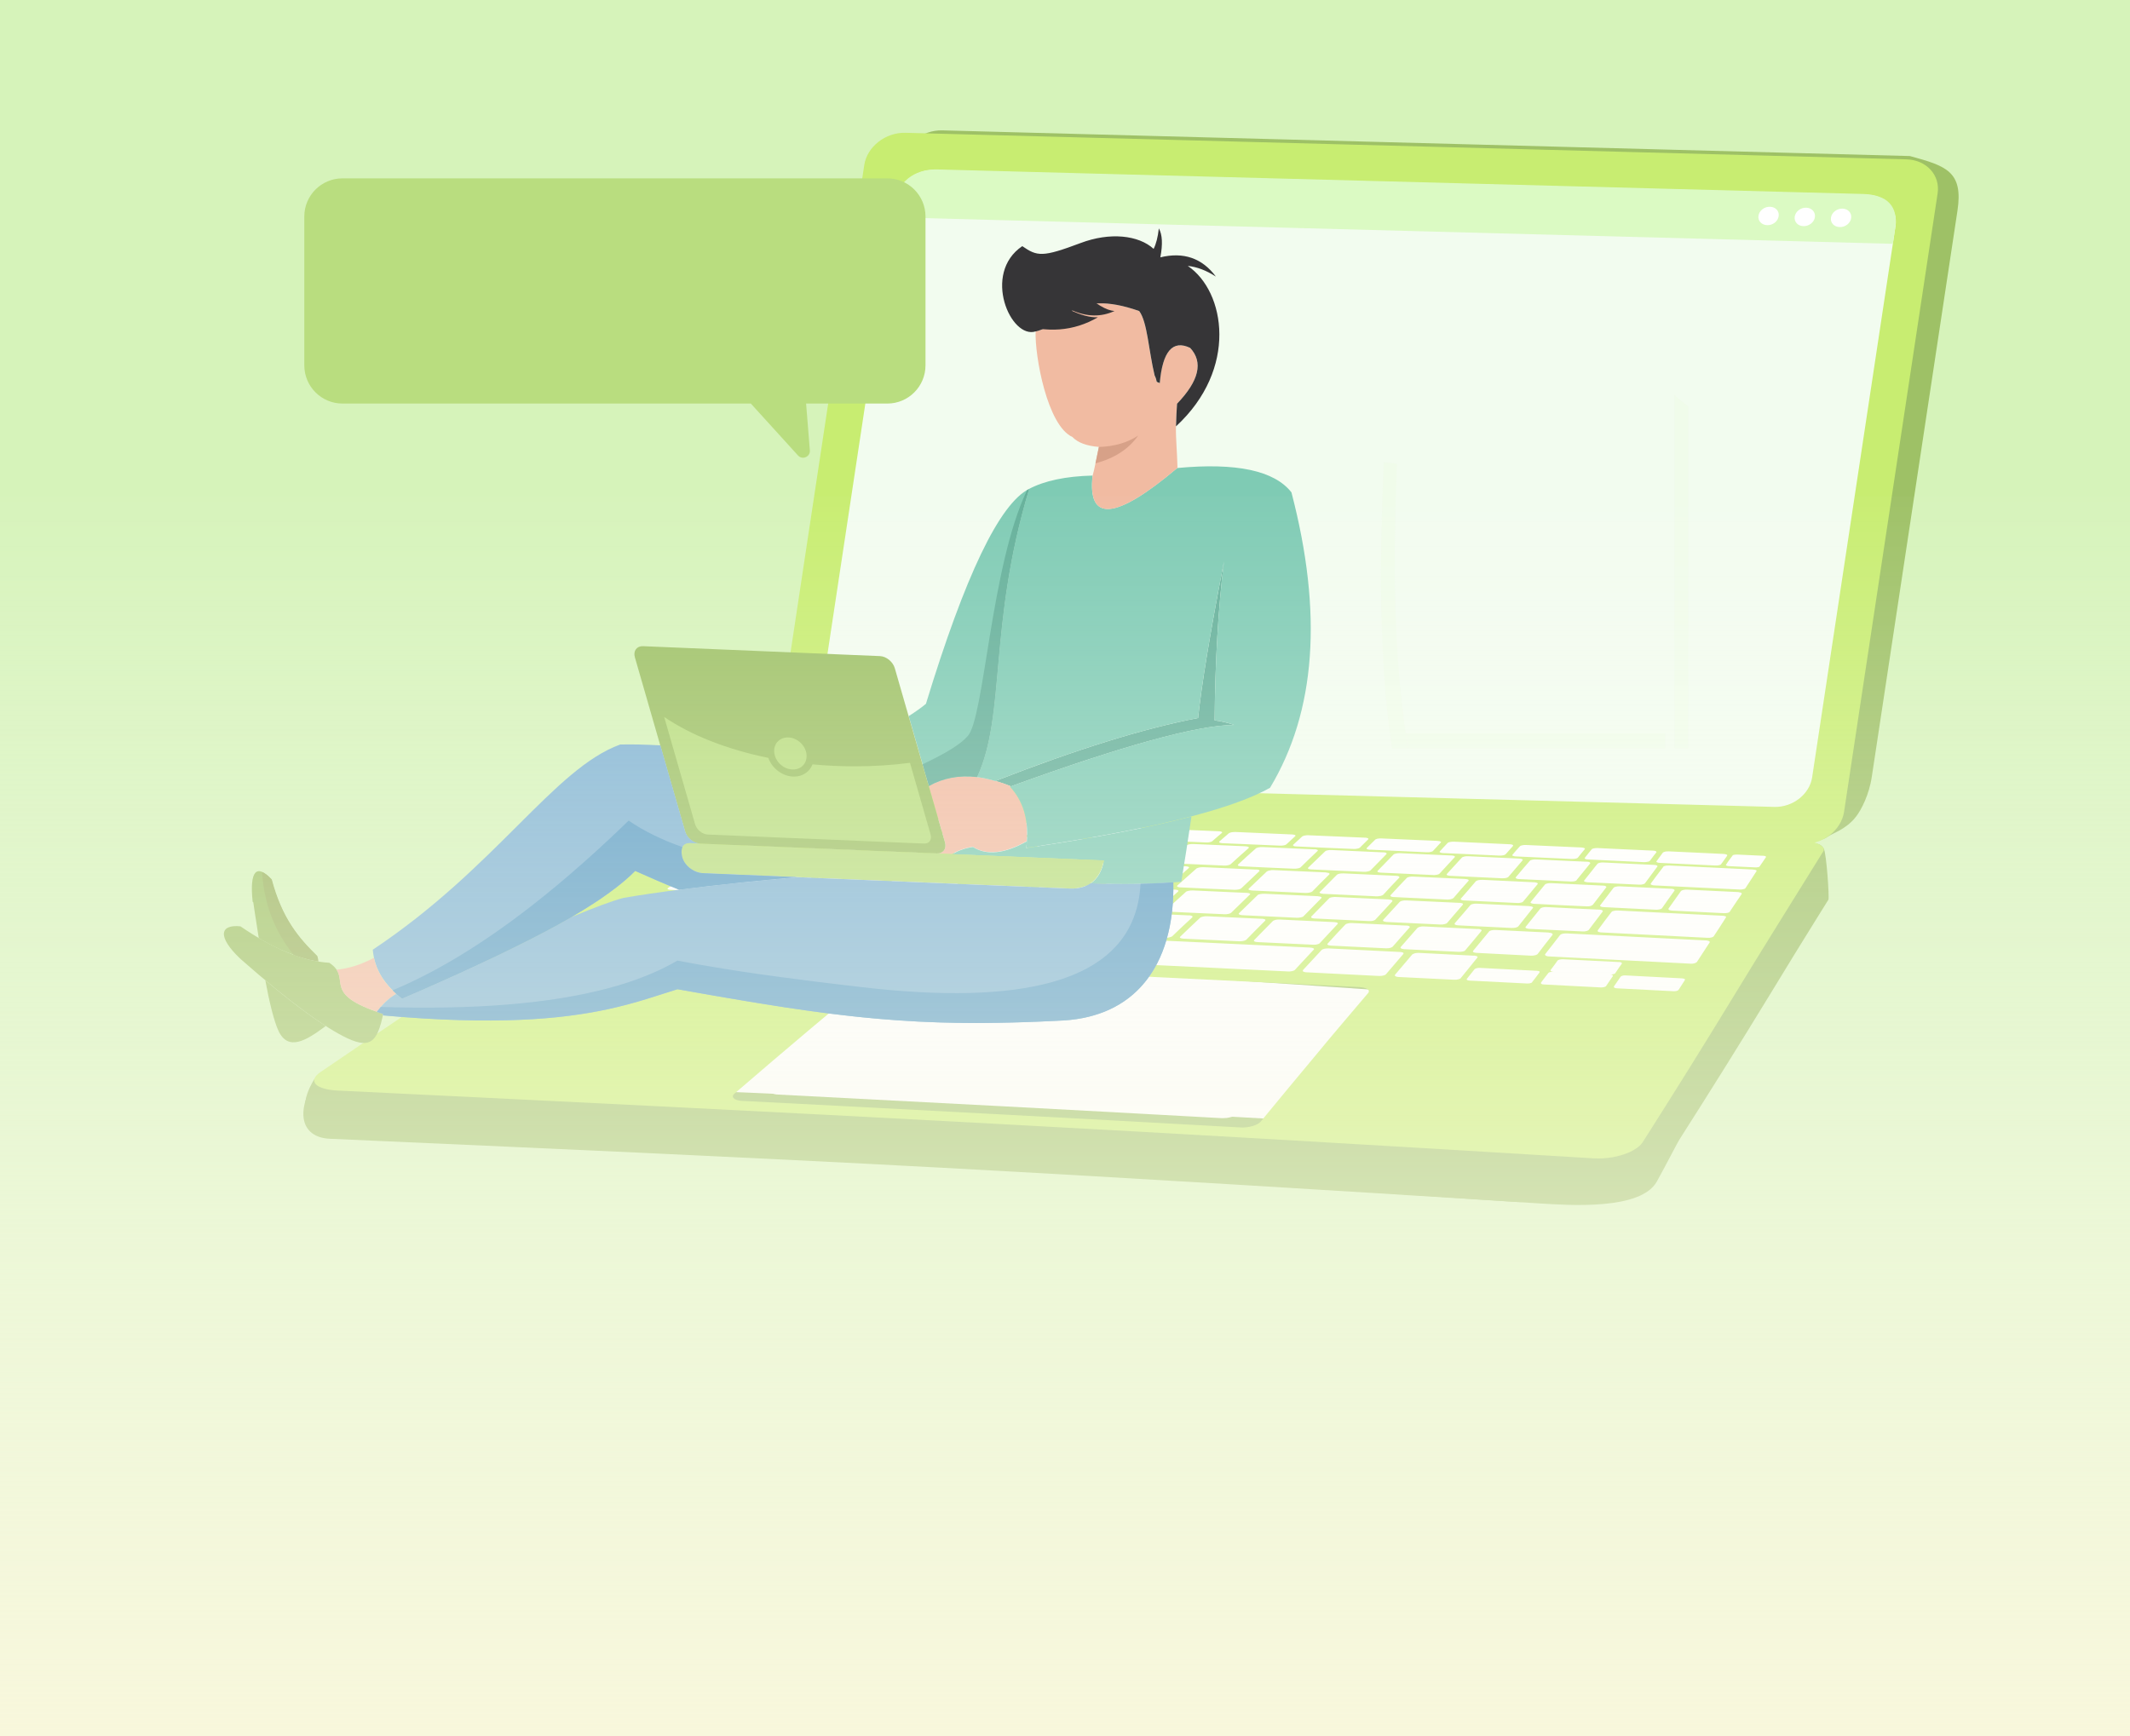 <svg width="352" height="287" viewBox="0 0 352 287" fill="none" xmlns="http://www.w3.org/2000/svg">
<rect x="0" y="0" width="352" height="287" fill="#808080" stroke="none"/>
<g clip-path="url(#clip0_2001_366)">
<rect width="352" height="287" fill="#D6F3BA"/>
<path d="M301.418 147.693C261.961 209.126 185.082 231.978 129.687 198.732C74.296 165.484 61.383 88.741 100.838 27.307C140.296 -34.128 217.179 -56.977 272.572 -23.732C327.966 9.517 340.879 86.26 301.418 147.693Z" fill="#D6F3BA"/>
<path fill-rule="evenodd" clip-rule="evenodd" d="M254.483 198.926C223.605 196.99 194.395 194.421 162.176 192.61C129.267 190.78 95.696 189.055 61.522 187.32C57.363 187.119 46.38 187.512 51.987 178.293C51.795 178.187 58.369 178.954 58.254 178.839C57.995 178.561 57.919 178.235 58.043 177.89C58.158 177.555 58.465 177.191 59.011 176.817C69.735 169.505 80.708 162.087 92.055 154.794C103.66 147.358 115.62 140.007 127.829 132.59C128.174 132.369 128.682 132.178 129.276 131.996C129.851 131.833 130.503 131.679 131.26 131.564C131.969 131.449 132.736 131.363 133.55 131.296H133.608C133.388 130.616 133.32 129.868 133.445 129.092L148.913 26.876C149.373 23.848 152.42 21.471 155.717 21.548L315.624 25.793C321.652 27.432 324.47 28.352 323.483 34.849L309.903 124.616L309.338 128.335C308.906 131.373 307.555 133.922 306.731 134.976C305.092 137.104 302.83 137.726 302.083 138.282C300.444 139.48 297.301 138.886 300.54 139.538C300.684 139.586 301.058 139.72 301.383 140.247C301.843 141.023 302.332 148.431 302.16 148.709C301.336 150.051 301.738 149.399 300.962 150.635C300.722 151.028 300.473 151.421 300.233 151.804C297.751 155.801 295.413 159.576 292.48 164.416C287.603 172.428 282.59 180.43 277.483 188.451C277.291 188.729 275.278 192.649 273.803 195.303C271.148 200.066 259.351 199.223 254.483 198.926ZM215.335 162.011L232.086 163.141L232.048 163.103C231.885 163.017 231.703 162.94 231.463 162.873C231.224 162.816 230.946 162.787 230.658 162.768H230.63L215.344 162.011H215.335Z" fill="#9EC166"/>
<path fill-rule="evenodd" clip-rule="evenodd" d="M297.933 139.518L132.515 135.129C129.209 135.043 126.9 132.513 127.369 129.485L142.827 27.278C143.287 24.25 146.335 21.864 149.641 21.95L315.049 26.339C318.365 26.425 320.675 28.955 320.205 31.984L304.747 134.19C304.287 137.218 301.24 139.605 297.933 139.518Z" fill="#C8ED71"/>
<path fill-rule="evenodd" clip-rule="evenodd" d="M293.238 133.375L139.023 129.283C136.004 129.207 133.905 126.907 134.317 124.147L148.108 32.961C148.529 30.201 151.318 28.026 154.327 28.103L308.552 32.185C311.571 32.271 313.669 34.571 313.257 37.331L299.467 128.517C299.045 131.277 296.266 133.452 293.247 133.375H293.238Z" fill="#F2FCEF"/>
<path fill-rule="evenodd" clip-rule="evenodd" d="M313.191 37.705L312.808 40.302L147.457 35.913L147.85 33.335C148.31 30.307 150.965 27.911 154.865 28.007L307.834 32.06C311.955 32.175 313.728 34.121 313.191 37.715V37.705Z" fill="#DBFAC3"/>
<path fill-rule="evenodd" clip-rule="evenodd" d="M293.938 35.74C293.814 36.593 292.961 37.255 292.041 37.216C291.121 37.197 290.469 36.498 290.603 35.654C290.728 34.811 291.581 34.14 292.511 34.178C293.431 34.197 294.073 34.897 293.938 35.74ZM305.918 36.057C305.793 36.91 304.94 37.571 304.02 37.532C303.091 37.513 302.448 36.814 302.583 35.961C302.707 35.127 303.56 34.456 304.48 34.485C305.41 34.504 306.052 35.213 305.918 36.057ZM299.928 35.903C299.803 36.747 298.951 37.408 298.031 37.379C297.101 37.36 296.468 36.66 296.593 35.807C296.718 34.964 297.571 34.293 298.5 34.332C299.411 34.351 300.053 35.06 299.928 35.903Z" fill="white"/>
<path fill-rule="evenodd" clip-rule="evenodd" d="M141.829 158.053C158.187 159.078 174.383 160.104 190.406 161.158C206.324 162.193 222.089 163.266 237.739 164.339C233.148 168.345 228.586 172.351 224.111 176.338C219.655 180.324 215.227 184.33 210.8 188.317C194.834 187.339 178.648 186.352 162.375 185.404C145.921 184.445 129.284 183.506 112.484 182.567C117.199 178.494 121.981 174.402 126.85 170.329C131.728 166.227 136.749 162.145 141.838 158.053H141.829Z" fill="#FEFEFE"/>
<path fill-rule="evenodd" clip-rule="evenodd" d="M250.775 198.686C219.888 196.75 188.234 194.776 155.89 193.032C122.847 191.249 88.989 189.764 54.508 188.231C49.486 188.01 48.662 183.295 52.687 177.718C91.222 179.261 128.99 180.708 165.905 182.567C201.928 184.388 237.118 186.496 271.446 188.547C264.364 194.422 255.183 198.954 250.784 198.686H250.775Z" fill="#9EC166"/>
<path fill-rule="evenodd" clip-rule="evenodd" d="M297.285 138.876C270.231 137.621 242.88 136.375 215.137 135.177C187.038 133.97 158.585 132.82 129.778 131.66C129.021 131.631 128.235 131.641 127.468 131.689C126.654 131.756 125.897 131.833 125.187 131.957C124.421 132.072 123.779 132.226 123.194 132.398C122.59 132.58 122.102 132.772 121.757 132.983C109.547 140.41 97.587 147.751 85.992 155.187C74.635 162.48 63.672 169.898 52.948 177.219C52.392 177.593 52.086 177.948 51.98 178.293C51.856 178.628 51.932 178.954 52.191 179.232C52.459 179.51 52.9 179.74 53.533 179.922C54.156 180.104 54.941 180.229 55.89 180.267H55.91C92.211 182.021 127.88 183.774 162.831 185.662C197.091 187.502 230.623 189.476 263.408 191.47C264.27 191.518 265.114 191.479 265.928 191.364C266.772 191.259 267.577 191.067 268.286 190.828C268.995 190.598 269.675 190.31 270.174 189.965C270.758 189.62 271.151 189.256 271.439 188.844C276.547 180.823 281.549 172.801 286.417 164.809C291.295 156.797 296.307 148.786 301.281 140.774C301.454 140.534 301.444 140.314 301.3 140.103C301.137 139.892 300.917 139.701 300.543 139.528C300.179 139.356 299.7 139.212 299.163 139.097C298.607 139.001 298.004 138.905 297.294 138.876H297.285ZM122.734 181.982C122.389 181.963 122.073 181.915 121.814 181.839C121.574 181.771 121.392 181.676 121.297 181.561C121.153 181.455 121.105 181.321 121.105 181.187C121.134 181.043 121.21 180.909 121.392 180.756C129.308 173.932 137.387 167.099 145.686 160.257C145.811 160.142 146.022 160.027 146.261 159.931C146.529 159.835 146.779 159.749 147.095 159.691C147.411 159.624 147.727 159.576 148.092 159.538C148.408 159.509 148.753 159.5 149.088 159.509C161.853 160.104 174.561 160.707 187.163 161.321C199.688 161.924 212.156 162.547 224.557 163.151H224.586C224.873 163.17 225.161 163.209 225.4 163.266C225.64 163.324 225.822 163.391 225.975 163.496C226.119 163.582 226.196 163.678 226.215 163.793C226.215 163.908 226.215 164.023 226.09 164.148C223.081 167.684 220.062 171.23 217.139 174.776C214.197 178.302 211.255 181.848 208.361 185.375C208.256 185.519 208.045 185.681 207.805 185.806C207.566 185.931 207.297 186.046 206.991 186.132C206.684 186.218 206.339 186.285 205.994 186.333C205.659 186.371 205.294 186.391 204.978 186.362C191.533 185.624 177.992 184.857 164.335 184.148C150.574 183.42 136.716 182.682 122.744 181.973L122.734 181.982Z" fill="#C8ED71"/>
<path fill-rule="evenodd" clip-rule="evenodd" d="M219.008 164.243H218.98C207.968 163.697 196.909 163.151 185.831 162.614C174.695 162.078 163.444 161.541 152.155 161.004C151.887 160.985 151.571 161.004 151.283 161.014C150.996 161.043 150.708 161.091 150.44 161.158C150.152 161.215 149.893 161.282 149.683 161.378C149.472 161.464 149.29 161.56 149.165 161.666C141.776 167.741 134.551 173.808 127.468 179.864C127.344 179.989 127.238 180.123 127.238 180.238C127.181 180.363 127.258 180.478 127.363 180.573C127.468 180.669 127.622 180.756 127.833 180.813C128.072 180.871 128.331 180.928 128.647 180.928C141.048 181.57 153.353 182.212 165.601 182.854C177.733 183.496 189.808 184.158 201.787 184.819C202.084 184.828 202.42 184.819 202.707 184.79C203.023 184.752 203.292 184.685 203.579 184.608C203.848 184.531 204.097 184.426 204.308 184.311C204.547 184.206 204.681 184.071 204.806 183.937C209.914 177.67 215.079 171.402 220.321 165.125C220.398 165.02 220.446 164.905 220.417 164.809C220.398 164.703 220.341 164.617 220.216 164.531C220.111 164.464 219.928 164.397 219.708 164.339C219.526 164.282 219.267 164.243 219.008 164.234V164.243Z" fill="#FEFEFE"/>
<path fill-rule="evenodd" clip-rule="evenodd" d="M273.092 140.601C270.073 140.458 267.064 140.314 264.026 140.18C263.921 140.18 263.825 140.18 263.681 140.189C263.605 140.189 263.528 140.208 263.394 140.228C263.317 140.247 263.24 140.275 263.154 140.304C263.106 140.323 263.049 140.362 263.03 140.4C262.637 140.86 262.272 141.33 261.908 141.79C261.88 141.818 261.88 141.857 261.88 141.885C261.908 141.924 261.927 141.943 261.995 141.972C262.042 142 262.09 142.029 262.196 142.039C262.272 142.058 262.378 142.068 262.512 142.068C265.55 142.221 268.588 142.374 271.626 142.508C271.75 142.508 271.865 142.508 271.971 142.499C272.095 142.48 272.153 142.47 272.258 142.451C272.373 142.441 272.45 142.413 272.517 142.384C272.575 142.355 272.622 142.317 272.661 142.288C272.996 141.818 273.36 141.349 273.734 140.879V140.774C273.734 140.774 273.657 140.716 273.629 140.697C273.581 140.668 273.504 140.64 273.418 140.63C273.341 140.611 273.226 140.601 273.102 140.592L273.092 140.601ZM152.754 135.417C149.371 135.263 146.017 135.1 142.663 134.938C142.327 134.985 141.982 135.024 141.666 135.053C140.909 135.532 140.181 136.001 139.414 136.48C139.567 136.576 139.73 136.672 139.912 136.758C143.142 136.902 146.362 137.036 149.611 137.161C150.004 137.094 150.397 137.017 150.818 136.94C152.649 135.666 152.965 135.551 152.764 135.417H152.754ZM277.912 161.713C274.846 161.541 271.75 161.388 268.684 161.234C268.607 161.225 268.492 161.225 268.415 161.234C268.3 161.234 268.252 161.253 268.147 161.282C268.07 161.301 268.003 161.32 267.946 161.349C267.927 161.378 267.84 161.416 267.821 161.445C267.428 161.991 267.093 162.518 266.719 163.045C266.7 163.084 266.7 163.122 266.7 163.151C266.7 163.189 266.748 163.218 266.796 163.256C266.825 163.285 266.901 163.304 266.949 163.323C267.026 163.343 267.141 163.352 267.217 163.362C270.303 163.525 273.447 163.688 276.552 163.841C276.628 163.85 276.734 163.85 276.81 163.831C276.916 163.831 277.002 163.812 277.079 163.793C277.155 163.774 277.203 163.755 277.28 163.716C277.328 163.688 277.357 163.649 277.405 163.611C277.75 163.093 278.085 162.547 278.43 162.01C278.449 161.972 278.449 161.943 278.449 161.895C278.43 161.867 278.43 161.828 278.382 161.8C278.325 161.78 278.267 161.761 278.162 161.742C278.114 161.723 278.008 161.713 277.903 161.713H277.912ZM267.534 159.001C267.61 159.011 267.716 159.02 267.773 159.04C267.85 159.059 267.898 159.078 267.955 159.097C267.984 159.126 268.013 159.164 268.032 159.203C268.032 159.231 268.032 159.27 268.013 159.298C267.639 159.816 267.275 160.343 266.94 160.86C266.94 160.899 266.863 160.937 266.796 160.956C266.748 160.995 266.671 161.014 266.585 161.033C266.508 161.052 266.432 161.071 266.345 161.071C266.269 161.09 266.163 161.09 266.058 161.09C266.163 161.09 266.25 161.1 266.326 161.11C266.374 161.129 266.422 161.158 266.47 161.186C266.527 161.215 266.547 161.234 266.527 161.273C266.575 161.301 266.575 161.34 266.527 161.368C266.163 161.915 265.77 162.442 265.425 162.978C265.406 163.017 265.377 163.045 265.301 163.084C265.253 163.113 265.176 163.141 265.09 163.16C265.013 163.18 264.898 163.199 264.822 163.208C264.716 163.218 264.611 163.218 264.534 163.218C261.42 163.055 258.295 162.883 255.181 162.729C255.075 162.729 254.999 162.71 254.884 162.7C254.836 162.681 254.788 162.653 254.73 162.624C254.711 162.605 254.654 162.566 254.654 162.538V162.432C255.047 161.905 255.44 161.378 255.871 160.841C255.89 160.803 255.947 160.774 255.995 160.745C256.043 160.707 256.12 160.688 256.197 160.669C256.273 160.65 256.36 160.63 256.465 160.621C256.561 160.621 256.647 160.611 256.724 160.621C256.647 160.611 256.561 160.592 256.513 160.583C256.407 160.573 256.36 160.544 256.312 160.515C256.283 160.487 256.254 160.458 256.235 160.439C256.235 160.4 256.206 160.372 256.254 160.333C256.647 159.816 257.04 159.298 257.404 158.771C257.433 158.733 257.481 158.704 257.548 158.675C257.625 158.656 257.672 158.628 257.749 158.608C257.855 158.589 257.931 158.57 258.008 158.57C258.085 158.56 258.2 158.56 258.305 158.56C261.362 158.714 264.429 158.877 267.534 159.02V159.001ZM256.762 160.602C259.848 160.765 262.962 160.928 266.067 161.1L256.762 160.602ZM266.067 161.1L256.762 160.602C259.848 160.765 262.962 160.928 266.067 161.1ZM253.964 160.468C250.84 160.305 247.725 160.151 244.601 159.988C244.505 159.988 244.39 159.988 244.313 159.988C244.208 160.008 244.122 160.017 244.026 160.036C243.968 160.055 243.882 160.084 243.815 160.113C243.757 160.132 243.738 160.17 243.671 160.218C243.259 160.736 242.828 161.273 242.416 161.79C242.387 161.828 242.358 161.867 242.387 161.895C242.387 161.934 242.416 161.963 242.464 161.982C242.492 162.01 242.54 162.039 242.646 162.058C242.694 162.078 242.809 162.078 242.885 162.087C246.029 162.24 249.172 162.413 252.344 162.566C252.44 162.576 252.526 162.566 252.632 162.557C252.727 162.557 252.785 162.538 252.871 162.518C252.967 162.49 253.053 162.47 253.111 162.442C253.159 162.413 253.207 162.375 253.187 162.346C253.6 161.828 254.021 161.292 254.405 160.755C254.433 160.717 254.462 160.678 254.462 160.65C254.433 160.611 254.405 160.583 254.385 160.554C254.309 160.535 254.242 160.515 254.194 160.496C254.117 160.477 254.031 160.468 253.935 160.458L253.964 160.468ZM291.358 141.454C289.94 141.397 288.502 141.33 287.084 141.253C286.978 141.253 286.892 141.253 286.815 141.263C286.71 141.263 286.662 141.272 286.576 141.291C286.499 141.31 286.422 141.33 286.384 141.339C286.365 141.368 286.317 141.397 286.317 141.425C285.943 141.924 285.541 142.441 285.244 142.93C285.215 142.959 285.215 142.988 285.215 143.016C285.263 143.035 285.263 143.064 285.34 143.083C285.368 143.103 285.445 143.122 285.493 143.141C285.57 143.141 285.617 143.16 285.732 143.17C287.141 143.237 288.588 143.313 290.035 143.371C290.141 143.38 290.217 143.371 290.294 143.371C290.371 143.361 290.447 143.352 290.515 143.342C290.582 143.323 290.697 143.304 290.725 143.275C290.773 143.246 290.802 143.227 290.802 143.208C291.166 142.69 291.511 142.192 291.847 141.675C291.875 141.646 291.847 141.617 291.847 141.598C291.818 141.569 291.799 141.55 291.741 141.521C291.722 141.502 291.636 141.483 291.578 141.473C291.511 141.464 291.454 141.454 291.348 141.445L291.358 141.454ZM164.647 135.838C164.772 135.838 164.887 135.838 164.935 135.858C165.011 135.877 165.097 135.905 165.155 135.925C165.174 135.953 165.203 135.973 165.232 136.001C165.203 136.04 165.174 136.068 165.155 136.107C164.542 136.548 163.919 137.008 163.315 137.448C163.257 137.477 163.181 137.515 163.133 137.535C163.056 137.563 162.922 137.592 162.817 137.611C162.711 137.63 162.606 137.65 162.481 137.65C162.405 137.659 162.261 137.659 162.136 137.659C158.897 137.535 155.715 137.391 152.486 137.257C152.361 137.257 152.246 137.257 152.198 137.228C152.093 137.209 152.035 137.19 151.987 137.17C151.959 137.142 151.94 137.113 151.94 137.084C151.911 137.055 151.959 137.017 152.016 136.988C152.639 136.548 153.272 136.097 153.933 135.656C153.981 135.618 154.029 135.599 154.115 135.57C154.192 135.541 154.307 135.522 154.402 135.493C154.546 135.474 154.642 135.465 154.776 135.455C154.872 135.445 155.006 135.445 155.083 135.455C158.284 135.58 161.485 135.714 164.647 135.848V135.838ZM284.832 141.148C284.937 141.148 285.033 141.167 285.119 141.186C285.196 141.205 285.263 141.215 285.33 141.243C285.378 141.272 285.397 141.301 285.435 141.33C285.464 141.358 285.407 141.397 285.435 141.435C285.1 141.905 284.784 142.384 284.42 142.853C284.42 142.882 284.391 142.92 284.305 142.94C284.257 142.978 284.18 142.997 284.065 143.016C283.988 143.035 283.864 143.055 283.777 143.064C283.672 143.074 283.576 143.074 283.461 143.064C280.423 142.92 277.385 142.777 274.338 142.633C274.242 142.633 274.156 142.614 274.05 142.604C273.955 142.585 273.897 142.566 273.849 142.537C273.801 142.508 273.772 142.48 273.734 142.451C273.715 142.422 273.715 142.384 273.763 142.345C274.108 141.885 274.443 141.406 274.788 140.946C274.836 140.908 274.884 140.879 274.942 140.841C275.009 140.812 275.095 140.793 275.172 140.774C275.248 140.755 275.335 140.735 275.44 140.735C275.545 140.726 275.641 140.716 275.785 140.726C278.823 140.87 281.813 141.013 284.822 141.148H284.832ZM136.089 136.912C133.127 136.806 130.166 136.682 127.243 136.557C127.109 136.557 127.004 136.557 126.87 136.567C126.745 136.576 126.63 136.595 126.505 136.615C126.381 136.634 126.266 136.653 126.189 136.682C126.112 136.701 126.036 136.739 125.988 136.778C124.598 137.65 123.237 138.503 121.905 139.365C121.848 139.403 121.8 139.442 121.8 139.47C121.8 139.499 121.8 139.528 121.848 139.557C121.877 139.585 121.953 139.605 122.04 139.624C122.135 139.624 122.241 139.643 122.356 139.653C125.346 139.768 128.355 139.902 131.364 140.017H131.728C131.853 140.007 131.987 139.988 132.092 139.969C132.198 139.95 132.303 139.921 132.409 139.892C132.485 139.873 132.562 139.835 132.61 139.806C133.894 138.934 135.236 138.071 136.568 137.19C136.625 137.161 136.625 137.132 136.625 137.094C136.625 137.065 136.625 137.036 136.568 137.008C136.52 136.988 136.472 136.969 136.367 136.95C136.319 136.931 136.204 136.921 136.098 136.912H136.089ZM216.493 156.625C196.972 155.685 177.23 154.765 157.345 153.865C157.23 153.865 157.105 153.865 156.98 153.874C156.837 153.874 156.741 153.903 156.635 153.922C156.511 153.941 156.396 153.97 156.319 154.008C156.242 154.037 156.137 154.085 156.08 154.123C154.747 155.206 153.435 156.28 152.122 157.353C152.074 157.401 152.045 157.439 152.045 157.478C152.045 157.516 152.074 157.554 152.122 157.583C152.15 157.621 152.198 157.65 152.313 157.669C152.409 157.688 152.524 157.698 152.649 157.708C162.788 158.177 172.908 158.656 182.97 159.135C192.956 159.605 202.913 160.084 212.822 160.573C212.947 160.573 213.062 160.573 213.187 160.573C213.311 160.563 213.388 160.544 213.551 160.515C213.627 160.496 213.742 160.458 213.819 160.429C213.896 160.391 213.972 160.353 214.001 160.305C215.027 159.203 216.052 158.091 217.097 156.979C217.145 156.931 217.173 156.903 217.145 156.855C217.145 156.816 217.097 156.788 217.049 156.749C216.991 156.72 216.943 156.692 216.828 156.673C216.752 156.653 216.617 156.634 216.493 156.634V156.625ZM243.527 157.957C243.633 157.957 243.767 157.957 243.844 157.995C243.949 158.014 244.035 158.043 244.083 158.072C244.131 158.1 244.16 158.139 244.189 158.177C244.189 158.225 244.189 158.263 244.131 158.302C243.211 159.433 242.33 160.554 241.41 161.665C241.381 161.713 241.362 161.752 241.247 161.79C241.17 161.828 241.093 161.857 240.988 161.876C240.882 161.905 240.767 161.924 240.643 161.943C240.537 161.953 240.403 161.953 240.307 161.943C237.241 161.8 234.174 161.646 231.136 161.493C231.012 161.483 230.897 161.474 230.82 161.445C230.743 161.426 230.695 161.397 230.609 161.368C230.552 161.33 230.532 161.292 230.532 161.253C230.504 161.205 230.504 161.167 230.532 161.129C231.472 160.017 232.411 158.905 233.379 157.775C233.436 157.736 233.503 157.698 233.58 157.66C233.637 157.631 233.772 157.593 233.82 157.573C233.896 157.545 234.04 157.525 234.193 157.516C234.299 157.506 234.366 157.506 234.5 157.506C237.519 157.66 240.509 157.813 243.518 157.966L243.527 157.957ZM231.318 157.353C231.424 157.353 231.558 157.353 231.635 157.391C231.75 157.401 231.778 157.439 231.845 157.458C231.922 157.497 231.951 157.525 231.951 157.573C231.951 157.612 231.922 157.66 231.903 157.698C230.954 158.81 229.986 159.921 229.047 161.033C228.999 161.081 228.922 161.129 228.894 161.158C228.769 161.205 228.683 161.225 228.577 161.253C228.482 161.282 228.367 161.301 228.242 161.311C228.117 161.32 228.002 161.32 227.897 161.32C223.92 161.11 219.905 160.918 215.918 160.717C215.793 160.717 215.678 160.698 215.63 160.678C215.525 160.65 215.448 160.63 215.372 160.602C215.343 160.563 215.314 160.525 215.295 160.487C215.295 160.439 215.314 160.4 215.314 160.362C216.34 159.26 217.384 158.139 218.41 157.027C218.429 156.989 218.505 156.95 218.592 156.912C218.668 156.883 218.783 156.855 218.86 156.826C218.956 156.807 219.1 156.788 219.195 156.778C219.339 156.768 219.464 156.759 219.569 156.768C223.46 156.97 227.399 157.161 231.328 157.353H231.318ZM154.307 153.711C154.431 153.711 154.546 153.74 154.623 153.759C154.728 153.778 154.795 153.798 154.834 153.836C154.882 153.865 154.882 153.903 154.91 153.941C154.91 153.98 154.862 154.028 154.834 154.066C153.492 155.139 152.16 156.222 150.818 157.295C150.77 157.343 150.694 157.382 150.617 157.41C150.502 157.449 150.406 157.487 150.301 157.516C150.176 157.535 150.042 157.564 149.937 157.573C149.812 157.583 149.649 157.583 149.544 157.583C145.375 157.391 141.235 157.2 137.095 157.008C136.97 156.998 136.855 156.998 136.76 156.97C136.683 156.95 136.606 156.922 136.549 156.893C136.52 156.864 136.491 156.826 136.491 156.788C136.52 156.749 136.549 156.711 136.606 156.663C137.967 155.599 139.376 154.516 140.794 153.433C140.842 153.395 140.919 153.357 141.034 153.328C141.11 153.29 141.216 153.261 141.35 153.242C141.446 153.223 141.59 153.194 141.714 153.184C141.82 153.184 141.973 153.175 142.107 153.175C146.17 153.366 150.253 153.539 154.326 153.721L154.307 153.711ZM138.945 153.04C135.801 152.897 132.648 152.763 129.515 152.619C129.371 152.619 129.275 152.619 129.122 152.638C128.997 152.638 128.853 152.657 128.729 152.676C128.652 152.695 128.527 152.734 128.441 152.763C128.336 152.801 128.24 152.839 128.173 152.878C126.697 153.951 125.24 155.015 123.803 156.078C123.745 156.117 123.726 156.165 123.697 156.203C123.697 156.241 123.726 156.28 123.774 156.308C123.803 156.347 123.88 156.366 123.985 156.385C124.033 156.414 124.177 156.423 124.301 156.433C127.492 156.567 130.693 156.72 133.885 156.855C134.028 156.855 134.153 156.855 134.277 156.845C134.402 156.826 134.546 156.816 134.67 156.788C134.795 156.768 134.91 156.74 134.987 156.701C135.063 156.673 135.169 156.625 135.226 156.586C136.616 155.523 138.025 154.449 139.443 153.366C139.52 153.318 139.548 153.28 139.52 153.242C139.52 153.203 139.52 153.165 139.472 153.136C139.424 153.108 139.366 153.079 139.27 153.069C139.194 153.04 139.079 153.031 138.954 153.031L138.945 153.04ZM126.371 152.475C126.477 152.485 126.572 152.504 126.659 152.523C126.783 152.533 126.85 152.561 126.898 152.59C126.927 152.628 126.946 152.657 126.946 152.705C126.946 152.743 126.898 152.782 126.87 152.82C125.384 153.893 123.88 154.957 122.442 156.021C122.365 156.059 122.289 156.107 122.183 156.136C122.107 156.174 121.982 156.203 121.867 156.222C121.762 156.251 121.599 156.27 121.474 156.28C121.369 156.289 121.215 156.299 121.081 156.289C117.861 156.145 114.641 156.011 111.412 155.868C111.287 155.858 111.172 155.848 111.095 155.82C110.99 155.81 110.923 155.781 110.885 155.743C110.837 155.714 110.808 155.676 110.856 155.638C110.856 155.599 110.885 155.561 110.932 155.513C112.447 154.459 113.999 153.395 115.523 152.341C115.571 152.293 115.647 152.255 115.791 152.226C115.868 152.188 115.964 152.159 116.107 152.14C116.203 152.12 116.366 152.101 116.491 152.082C116.625 152.073 116.73 152.073 116.865 152.082C120.027 152.226 123.199 152.36 126.371 152.485V152.475ZM113.654 151.929C110.492 151.804 107.291 151.67 104.1 151.536C103.975 151.526 103.86 151.526 103.735 151.536C103.582 151.555 103.438 151.565 103.314 151.593C103.189 151.613 103.074 151.641 102.978 151.67C102.902 151.708 102.787 151.747 102.71 151.785C101.11 152.839 99.509 153.893 97.937 154.967C97.889 155.005 97.832 155.053 97.832 155.091C97.832 155.12 97.861 155.158 97.88 155.206C97.928 155.225 97.995 155.254 98.091 155.273C98.168 155.293 98.282 155.312 98.407 155.321C101.665 155.455 104.876 155.599 108.134 155.743C108.259 155.743 108.393 155.743 108.527 155.733C108.652 155.714 108.815 155.695 108.92 155.676C109.083 155.647 109.16 155.618 109.255 155.59C109.361 155.551 109.447 155.513 109.495 155.475C111.047 154.411 112.59 153.347 114.133 152.293C114.191 152.245 114.21 152.207 114.239 152.168C114.239 152.13 114.21 152.101 114.162 152.063C114.133 152.044 114.047 152.015 113.97 151.986C113.865 151.977 113.788 151.958 113.654 151.948V151.929ZM134.757 148.536C126.582 148.191 118.436 147.856 110.223 147.511C110.099 147.501 109.965 147.501 109.84 147.511C109.696 147.511 109.6 147.54 109.466 147.559C109.342 147.578 109.227 147.607 109.131 147.635C109.054 147.674 108.939 147.712 108.891 147.75C107.339 148.757 105.796 149.753 104.272 150.76C104.224 150.798 104.195 150.836 104.195 150.875C104.176 150.913 104.176 150.942 104.224 150.97C104.272 150.999 104.349 151.028 104.435 151.047C104.512 151.066 104.617 151.076 104.751 151.085C113.089 151.44 121.426 151.804 129.697 152.159C129.84 152.159 129.965 152.159 130.09 152.159C130.214 152.149 130.358 152.12 130.482 152.101C130.588 152.082 130.722 152.053 130.799 152.025C130.875 151.986 130.981 151.948 131.038 151.9C132.428 150.894 133.808 149.888 135.197 148.872C135.274 148.824 135.303 148.785 135.303 148.757C135.303 148.728 135.303 148.69 135.245 148.651C135.197 148.613 135.15 148.594 135.063 148.575C134.958 148.555 134.862 148.546 134.747 148.536H134.757ZM134.105 144.425C134.21 144.425 134.316 144.444 134.392 144.463C134.469 144.483 134.555 144.502 134.575 144.53C134.632 144.559 134.651 144.588 134.651 144.617C134.651 144.645 134.603 144.693 134.575 144.732C133.195 145.69 131.805 146.658 130.444 147.616C130.387 147.655 130.3 147.693 130.205 147.722C130.128 147.75 130.013 147.77 129.888 147.798C129.764 147.818 129.649 147.837 129.543 147.846C129.419 147.856 129.285 147.856 129.15 147.846C123.075 147.597 116.97 147.338 110.865 147.089C110.741 147.08 110.655 147.06 110.549 147.051C110.472 147.032 110.396 147.013 110.348 146.984C110.348 146.955 110.319 146.917 110.319 146.888C110.319 146.85 110.348 146.811 110.396 146.783C111.862 145.824 113.338 144.875 114.823 143.927C114.9 143.879 114.977 143.85 115.063 143.821C115.168 143.793 115.264 143.764 115.379 143.745C115.504 143.725 115.647 143.706 115.772 143.697C115.897 143.687 116.04 143.687 116.136 143.687C122.135 143.946 128.135 144.195 134.115 144.435L134.105 144.425ZM147.598 149.102C147.723 149.111 147.857 149.121 147.934 149.14C148.049 149.15 148.097 149.178 148.145 149.207C148.202 149.236 148.202 149.274 148.202 149.313C148.221 149.351 148.173 149.389 148.125 149.428C146.784 150.453 145.452 151.469 144.139 152.485C144.062 152.523 143.985 152.571 143.899 152.6C143.794 152.628 143.698 152.657 143.564 152.686C143.449 152.715 143.343 152.724 143.219 152.734C143.094 152.753 142.95 152.753 142.826 152.743C139.711 152.6 136.539 152.465 133.396 152.331H133.367C133.262 152.322 133.156 152.303 133.051 152.293C132.974 152.264 132.926 152.245 132.878 152.216C132.821 152.178 132.821 152.149 132.821 152.111C132.821 152.073 132.85 152.025 132.897 151.986C134.287 150.98 135.677 149.964 137.066 148.939C137.143 148.91 137.22 148.872 137.306 148.833C137.402 148.795 137.507 148.776 137.593 148.747C137.718 148.728 137.881 148.709 138.005 148.699C138.082 148.69 138.245 148.69 138.322 148.69C141.436 148.824 144.532 148.968 147.598 149.092V149.102ZM159.942 149.648C156.875 149.523 153.808 149.38 150.722 149.245C150.617 149.236 150.483 149.245 150.358 149.255C150.215 149.255 150.119 149.274 149.985 149.293C149.889 149.322 149.783 149.351 149.678 149.38C149.601 149.408 149.525 149.447 149.457 149.495C148.125 150.52 146.784 151.536 145.471 152.552C145.423 152.59 145.394 152.638 145.394 152.667C145.394 152.705 145.423 152.743 145.452 152.782C145.5 152.81 145.576 152.839 145.662 152.858C145.739 152.878 145.845 152.897 145.979 152.897C149.132 153.04 152.246 153.184 155.361 153.318C155.485 153.318 155.648 153.318 155.754 153.318C155.878 153.309 155.993 153.29 156.118 153.261C156.233 153.242 156.329 153.213 156.434 153.175C156.511 153.146 156.587 153.108 156.626 153.069C157.91 152.044 159.194 151.028 160.469 149.993C160.517 149.955 160.545 149.916 160.545 149.878C160.517 149.849 160.517 149.811 160.469 149.782C160.44 149.753 160.363 149.734 160.267 149.715C160.191 149.696 160.076 149.686 159.951 149.677L159.942 149.648ZM172.18 150.194C172.275 150.204 172.41 150.213 172.486 150.233C172.592 150.252 172.64 150.28 172.707 150.309C172.755 150.338 172.783 150.367 172.783 150.405C172.783 150.443 172.755 150.482 172.707 150.52C171.499 151.555 170.292 152.58 169.084 153.606C169.007 153.644 168.96 153.683 168.845 153.721C168.768 153.75 168.662 153.778 168.557 153.807C168.442 153.826 168.317 153.845 168.212 153.855C168.087 153.865 167.953 153.865 167.819 153.855C164.733 153.711 161.619 153.587 158.495 153.443C158.389 153.433 158.255 153.424 158.178 153.405C158.102 153.385 158.015 153.357 157.967 153.328C157.91 153.299 157.891 153.261 157.891 153.223C157.891 153.194 157.939 153.146 157.967 153.108C159.223 152.082 160.488 151.066 161.791 150.031C161.81 149.993 161.887 149.964 161.973 149.926C162.079 149.897 162.165 149.868 162.29 149.849C162.395 149.82 162.529 149.811 162.654 149.792C162.759 149.782 162.893 149.782 162.999 149.792C166.056 149.926 169.122 150.07 172.17 150.194H172.18ZM184.379 150.74C184.494 150.75 184.6 150.769 184.676 150.788C184.782 150.808 184.858 150.827 184.887 150.855C184.916 150.894 184.964 150.923 184.964 150.961C184.964 150.99 184.964 151.038 184.916 151.076C183.727 152.111 182.558 153.155 181.418 154.181C181.399 154.219 181.322 154.248 181.236 154.286C181.13 154.325 181.044 154.353 180.92 154.382C180.814 154.401 180.718 154.411 180.575 154.42C180.45 154.44 180.335 154.44 180.21 154.43C177.125 154.286 174.029 154.152 170.943 154.008C170.8 154.008 170.704 153.989 170.627 153.97C170.522 153.951 170.474 153.932 170.416 153.893C170.359 153.865 170.34 153.836 170.34 153.778C170.34 153.74 170.34 153.702 170.416 153.663C171.595 152.638 172.822 151.603 174.029 150.578C174.077 150.539 174.135 150.501 174.221 150.472C174.317 150.434 174.422 150.405 174.537 150.386C174.662 150.357 174.748 150.348 174.872 150.338C174.997 150.319 175.141 150.319 175.265 150.338C178.303 150.472 181.341 150.616 184.379 150.74ZM196.464 151.296C196.588 151.306 196.732 151.306 196.78 151.335C196.885 151.354 196.933 151.373 196.981 151.411C197.039 151.44 197.058 151.469 197.087 151.517C197.058 151.555 197.058 151.593 197.039 151.632C195.908 152.667 194.806 153.711 193.732 154.746C193.656 154.794 193.608 154.833 193.522 154.861C193.445 154.89 193.33 154.928 193.225 154.948C193.129 154.967 192.985 154.995 192.889 155.005C192.765 155.005 192.65 155.015 192.525 155.005C189.458 154.861 186.392 154.727 183.296 154.583C183.191 154.574 183.057 154.564 182.98 154.545C182.865 154.526 182.788 154.497 182.76 154.468C182.712 154.44 182.683 154.401 182.664 154.363C182.683 154.325 182.683 154.286 182.76 154.238C183.89 153.213 185.05 152.178 186.19 151.143C186.219 151.105 186.296 151.066 186.382 151.038C186.459 150.999 186.583 150.97 186.67 150.951C186.775 150.932 186.909 150.903 187.034 150.894H187.379C190.417 151.038 193.435 151.172 196.445 151.306L196.464 151.296ZM208.5 151.862C208.625 151.862 208.73 151.881 208.807 151.9C208.912 151.919 208.96 151.948 209.047 151.967C209.104 152.005 209.123 152.034 209.123 152.073C209.104 152.111 209.104 152.149 209.075 152.188C208.031 153.232 206.977 154.277 205.961 155.331C205.903 155.369 205.855 155.408 205.769 155.436C205.673 155.475 205.616 155.503 205.453 155.532C205.357 155.551 205.271 155.57 205.137 155.58C205.012 155.59 204.878 155.599 204.772 155.59C201.706 155.455 198.668 155.302 195.592 155.158C195.496 155.158 195.362 155.139 195.285 155.12C195.208 155.101 195.122 155.072 195.065 155.043C195.017 155.015 194.988 154.976 194.988 154.948C194.969 154.9 194.988 154.861 195.045 154.823C196.119 153.788 197.211 152.743 198.323 151.708C198.371 151.66 198.419 151.622 198.505 151.593C198.582 151.565 198.697 151.536 198.802 151.507C198.927 151.478 199.003 151.469 199.137 151.459C199.262 151.45 199.406 151.45 199.502 151.45C202.52 151.603 205.51 151.737 208.5 151.871V151.862ZM220.48 152.418C220.585 152.427 220.71 152.437 220.767 152.456C220.863 152.475 220.949 152.494 221.007 152.533C221.055 152.561 221.083 152.59 221.102 152.638C221.102 152.676 221.083 152.724 221.026 152.763C220.029 153.817 219.061 154.861 218.093 155.906C218.065 155.944 218.017 155.983 217.911 156.021C217.835 156.059 217.748 156.078 217.624 156.107C217.547 156.136 217.422 156.145 217.279 156.155C217.202 156.155 217.077 156.174 216.943 156.155C213.925 156.011 210.887 155.858 207.82 155.724C207.715 155.714 207.609 155.705 207.513 155.685C207.437 155.666 207.37 155.638 207.293 155.609C207.274 155.57 207.245 155.532 207.216 155.503C207.197 155.465 207.216 155.417 207.274 155.379C208.27 154.344 209.315 153.299 210.36 152.235C210.407 152.197 210.465 152.159 210.551 152.13C210.647 152.092 210.733 152.063 210.81 152.044C210.944 152.025 211.05 152.005 211.174 151.996C211.28 151.996 211.414 151.996 211.519 151.996C214.509 152.14 217.499 152.283 220.48 152.418ZM232.382 152.993C229.392 152.849 226.431 152.705 223.46 152.571C223.364 152.561 223.22 152.561 223.125 152.571C223 152.58 222.885 152.6 222.78 152.628C222.684 152.648 222.597 152.676 222.492 152.715C222.463 152.734 222.377 152.772 222.329 152.82C221.332 153.874 220.336 154.919 219.416 155.963C219.339 156.011 219.339 156.05 219.368 156.088C219.339 156.126 219.397 156.165 219.445 156.193C219.492 156.222 219.569 156.241 219.646 156.27C219.722 156.289 219.857 156.299 219.962 156.308C223 156.462 225.99 156.605 229.028 156.749C229.133 156.749 229.267 156.749 229.392 156.74C229.469 156.73 229.603 156.711 229.708 156.692C229.823 156.663 229.9 156.634 229.977 156.586C230.053 156.558 230.101 156.519 230.159 156.471C231.079 155.427 231.989 154.373 232.938 153.318C232.986 153.27 233.015 153.232 232.986 153.194C232.967 153.155 232.938 153.127 232.88 153.088C232.823 153.06 232.746 153.04 232.679 153.012C232.602 153.012 232.487 152.983 232.363 152.983L232.382 152.993ZM244.198 153.568C241.256 153.433 238.305 153.28 235.362 153.136C235.238 153.127 235.104 153.136 234.998 153.136C234.902 153.146 234.797 153.165 234.682 153.184C234.586 153.203 234.5 153.232 234.433 153.27C234.356 153.299 234.308 153.338 234.241 153.385C233.321 154.44 232.411 155.494 231.472 156.548C231.414 156.586 231.414 156.634 231.472 156.663C231.472 156.701 231.491 156.74 231.548 156.768C231.596 156.807 231.673 156.826 231.788 156.855C231.855 156.864 231.941 156.883 232.047 156.893C235.065 157.046 238.075 157.19 241.065 157.334C241.17 157.334 241.304 157.334 241.4 157.324C241.544 157.315 241.668 157.295 241.745 157.276C241.87 157.248 241.956 157.219 242.013 157.19C242.09 157.152 242.157 157.113 242.157 157.065C243.058 156.011 243.94 154.948 244.812 153.884C244.84 153.845 244.86 153.807 244.84 153.769C244.84 153.74 244.783 153.702 244.764 153.663C244.706 153.635 244.62 153.606 244.524 153.587C244.447 153.568 244.332 153.548 244.208 153.548L244.198 153.568ZM255.938 154.143C253.025 153.999 250.092 153.865 247.16 153.721C247.054 153.711 246.958 153.711 246.815 153.721C246.69 153.73 246.575 153.75 246.479 153.778C246.402 153.798 246.316 153.826 246.24 153.855C246.163 153.893 246.077 153.932 246.077 153.98C245.185 155.043 244.323 156.107 243.451 157.161C243.432 157.2 243.403 157.238 243.403 157.286C243.451 157.315 243.48 157.353 243.508 157.391C243.556 157.42 243.633 157.449 243.748 157.468C243.825 157.487 243.93 157.506 244.055 157.506C247.045 157.669 250.035 157.813 252.996 157.966C253.14 157.966 253.235 157.966 253.341 157.957C253.465 157.938 253.542 157.918 253.676 157.899C253.782 157.88 253.868 157.842 253.916 157.813C254.021 157.775 254.069 157.736 254.107 157.698C254.893 156.634 255.756 155.561 256.59 154.497C256.59 154.459 256.59 154.42 256.57 154.382C256.57 154.344 256.542 154.305 256.455 154.277C256.407 154.248 256.35 154.229 256.273 154.2C256.197 154.181 256.062 154.171 255.938 154.162V154.143ZM281.909 155.446C274.271 155.063 266.595 154.679 258.928 154.286C258.784 154.277 258.66 154.286 258.564 154.296C258.458 154.296 258.343 154.325 258.219 154.344C258.142 154.363 258.027 154.401 257.979 154.43C257.902 154.468 257.874 154.497 257.826 154.535C256.982 155.609 256.197 156.673 255.334 157.736V157.861C255.334 157.861 255.411 157.938 255.459 157.966C255.507 157.995 255.564 158.033 255.67 158.043C255.727 158.072 255.852 158.091 255.967 158.091C263.796 158.493 271.607 158.896 279.36 159.289C279.465 159.298 279.599 159.289 279.695 159.289C279.8 159.27 279.915 159.26 280.011 159.231C280.126 159.203 280.174 159.174 280.222 159.145C280.327 159.107 280.375 159.068 280.414 159.03C281.123 157.957 281.832 156.864 282.532 155.781C282.589 155.733 282.56 155.705 282.532 155.666C282.532 155.618 282.484 155.59 282.407 155.561C282.378 155.532 282.33 155.503 282.206 155.484C282.129 155.465 282.052 155.446 281.918 155.436L281.909 155.446ZM146.055 144.943C146.18 144.952 146.314 144.962 146.391 144.981C146.467 145 146.535 145.019 146.554 145.048C146.611 145.077 146.63 145.115 146.659 145.153C146.659 145.182 146.611 145.23 146.554 145.259C145.25 146.227 143.937 147.195 142.625 148.153C142.577 148.182 142.462 148.23 142.414 148.249C142.27 148.287 142.174 148.316 142.097 148.335C141.944 148.354 141.858 148.373 141.733 148.383C141.599 148.393 141.465 148.393 141.34 148.393C138.245 148.268 135.159 148.124 132.064 147.99C131.939 147.99 131.824 147.98 131.747 147.961C131.652 147.942 131.623 147.913 131.565 147.885C131.517 147.856 131.489 147.827 131.46 147.798C131.46 147.76 131.517 147.722 131.565 147.683C132.926 146.715 134.287 145.757 135.677 144.799C135.725 144.751 135.801 144.722 135.878 144.693C135.993 144.665 136.089 144.636 136.194 144.617C136.319 144.588 136.462 144.578 136.558 144.569C136.702 144.559 136.827 144.55 136.922 144.559C139.97 144.703 143.008 144.818 146.046 144.943H146.055ZM158.188 145.46C155.169 145.335 152.131 145.201 149.122 145.067C149.007 145.067 148.882 145.067 148.758 145.077C148.614 145.077 148.518 145.105 148.384 145.125C148.288 145.144 148.173 145.173 148.097 145.201C147.991 145.23 147.934 145.268 147.857 145.307C146.544 146.275 145.241 147.243 143.947 148.201C143.899 148.239 143.87 148.268 143.851 148.306C143.851 148.345 143.899 148.373 143.947 148.412C143.976 148.44 144.024 148.469 144.11 148.479C144.187 148.508 144.33 148.517 144.455 148.517C147.522 148.651 150.579 148.795 153.674 148.929C153.799 148.92 153.914 148.929 154.038 148.92C154.144 148.9 154.278 148.891 154.402 148.862C154.508 148.843 154.623 148.814 154.7 148.785C154.795 148.747 154.853 148.718 154.91 148.68C156.166 147.712 157.421 146.744 158.677 145.767C158.753 145.728 158.753 145.69 158.753 145.652C158.782 145.623 158.734 145.594 158.677 145.565C158.657 145.537 158.581 145.518 158.495 145.498C158.389 145.479 158.303 145.46 158.178 145.46H158.188ZM170.244 145.978C170.368 145.987 170.483 145.997 170.579 146.016C170.637 146.035 170.723 146.054 170.732 146.083C170.79 146.112 170.838 146.14 170.809 146.179C170.838 146.208 170.809 146.246 170.761 146.284C169.554 147.262 168.356 148.239 167.139 149.217C167.12 149.255 167.043 149.284 166.957 149.322C166.88 149.351 166.775 149.38 166.64 149.399C166.535 149.418 166.43 149.447 166.295 149.447C166.171 149.456 166.056 149.456 165.931 149.456C162.865 149.332 159.807 149.188 156.741 149.054C156.635 149.054 156.53 149.035 156.425 149.025C156.348 148.996 156.271 148.977 156.223 148.948C156.195 148.92 156.166 148.881 156.166 148.833C156.166 148.805 156.195 148.766 156.242 148.718C157.479 147.76 158.734 146.783 159.99 145.824C160.018 145.786 160.114 145.748 160.2 145.719C160.277 145.69 160.392 145.661 160.497 145.642C160.622 145.613 160.737 145.604 160.862 145.594C160.986 145.585 161.12 145.575 161.197 145.585C164.245 145.728 167.225 145.853 170.244 145.978ZM182.223 146.514C179.233 146.37 176.243 146.246 173.253 146.121C173.157 146.112 173.013 146.121 172.917 146.121C172.793 146.131 172.649 146.15 172.553 146.169C172.448 146.188 172.333 146.217 172.256 146.246C172.151 146.284 172.103 146.313 172.045 146.351C170.838 147.329 169.659 148.306 168.49 149.274C168.442 149.322 168.413 149.36 168.413 149.389C168.442 149.428 168.442 149.456 168.49 149.495C168.519 149.523 168.595 149.543 168.701 149.562C168.777 149.581 168.883 149.59 168.988 149.6C172.036 149.734 175.093 149.868 178.14 150.003C178.246 150.012 178.37 150.012 178.505 150.003C178.629 149.983 178.744 149.974 178.84 149.955C178.974 149.926 179.06 149.897 179.137 149.868C179.233 149.84 179.281 149.801 179.319 149.763C180.469 148.785 181.629 147.808 182.75 146.821C182.827 146.783 182.827 146.744 182.798 146.715C182.827 146.677 182.779 146.648 182.75 146.62C182.702 146.591 182.645 146.562 182.549 146.553C182.472 146.533 182.357 146.514 182.232 146.514H182.223ZM194.145 147.051C191.183 146.907 188.193 146.783 185.213 146.648C185.107 146.648 184.973 146.648 184.868 146.658C184.762 146.668 184.609 146.687 184.504 146.706C184.427 146.725 184.322 146.754 184.245 146.783C184.14 146.821 184.101 146.85 184.053 146.888C182.894 147.875 181.772 148.853 180.651 149.83C180.594 149.868 180.546 149.907 180.594 149.945C180.575 149.983 180.622 150.012 180.67 150.041C180.699 150.07 180.747 150.098 180.862 150.108C180.958 150.137 181.044 150.146 181.178 150.146C184.187 150.29 187.225 150.424 190.273 150.558C190.369 150.558 190.474 150.558 190.608 150.558C190.733 150.539 190.848 150.53 190.953 150.501C191.059 150.482 191.164 150.453 191.241 150.424C191.337 150.395 191.394 150.348 191.413 150.309C192.487 149.332 193.589 148.345 194.7 147.358C194.72 147.319 194.748 147.281 194.748 147.252C194.748 147.214 194.7 147.185 194.672 147.156C194.624 147.128 194.566 147.099 194.47 147.089C194.394 147.07 194.279 147.051 194.154 147.051H194.145ZM205.98 147.588C203.057 147.463 200.067 147.329 197.135 147.185C197.029 147.185 196.895 147.185 196.761 147.195C196.665 147.204 196.521 147.223 196.445 147.243C196.349 147.262 196.243 147.29 196.157 147.319C196.08 147.348 196.004 147.386 195.975 147.425C194.873 148.412 193.8 149.399 192.717 150.386C192.697 150.415 192.669 150.463 192.669 150.501C192.669 150.53 192.697 150.568 192.774 150.597C192.793 150.625 192.87 150.645 192.956 150.664C193.033 150.693 193.148 150.693 193.272 150.702C196.262 150.855 199.272 150.98 202.29 151.114C202.415 151.124 202.549 151.124 202.655 151.114C202.76 151.095 202.894 151.085 203 151.066C203.105 151.038 203.21 151.009 203.287 150.98C203.335 150.942 203.412 150.913 203.469 150.865C204.495 149.868 205.52 148.881 206.536 147.885C206.612 147.856 206.612 147.818 206.612 147.779C206.593 147.75 206.536 147.712 206.517 147.683C206.459 147.655 206.373 147.635 206.296 147.616C206.2 147.597 206.114 147.588 205.98 147.578V147.588ZM217.777 148.134C214.864 147.99 211.883 147.865 208.97 147.731C208.845 147.731 208.73 147.731 208.606 147.741C208.481 147.75 208.405 147.76 208.29 147.779C208.165 147.808 208.079 147.827 207.973 147.865C207.897 147.894 207.849 147.923 207.82 147.971C206.804 148.958 205.779 149.945 204.763 150.942C204.734 150.98 204.705 151.018 204.705 151.057C204.705 151.095 204.763 151.133 204.811 151.162C204.859 151.191 204.916 151.22 205.022 151.229C205.098 151.258 205.213 151.268 205.309 151.277C208.299 151.421 211.289 151.565 214.279 151.699C214.404 151.689 214.538 151.689 214.643 151.689C214.758 151.67 214.883 151.66 214.988 151.632C215.084 151.603 215.17 151.584 215.276 151.555C215.352 151.517 215.4 151.478 215.429 151.44C216.397 150.453 217.394 149.456 218.362 148.46C218.39 148.421 218.419 148.383 218.39 148.345C218.39 148.306 218.342 148.278 218.314 148.249C218.237 148.23 218.189 148.201 218.074 148.182C217.997 148.163 217.892 148.153 217.787 148.143L217.777 148.134ZM229.488 148.67C226.594 148.546 223.623 148.412 220.738 148.268C220.614 148.258 220.48 148.258 220.403 148.278C220.259 148.287 220.163 148.297 220.058 148.316C219.943 148.345 219.866 148.364 219.77 148.402C219.713 148.431 219.665 148.46 219.646 148.498C218.649 149.504 217.672 150.501 216.713 151.488C216.665 151.536 216.665 151.574 216.685 151.603C216.685 151.641 216.713 151.68 216.761 151.708C216.819 151.747 216.867 151.775 216.982 151.785C217.058 151.814 217.164 151.823 217.288 151.823C220.259 151.967 223.22 152.111 226.21 152.245C226.306 152.255 226.45 152.255 226.575 152.245C226.651 152.245 226.776 152.216 226.891 152.197C226.967 152.168 227.102 152.14 227.15 152.101C227.226 152.073 227.293 152.034 227.303 151.996C228.223 150.999 229.172 150.003 230.082 148.996C230.101 148.958 230.13 148.92 230.101 148.891C230.101 148.853 230.082 148.814 230.034 148.785C229.977 148.766 229.919 148.738 229.814 148.718C229.737 148.699 229.632 148.69 229.497 148.68L229.488 148.67ZM241.16 149.226C241.285 149.236 241.39 149.245 241.467 149.265C241.572 149.284 241.62 149.313 241.687 149.332C241.735 149.36 241.764 149.399 241.764 149.437C241.783 149.475 241.783 149.514 241.735 149.552C240.873 150.568 239.982 151.565 239.138 152.571C239.11 152.609 239.014 152.648 238.975 152.676C238.87 152.715 238.793 152.734 238.688 152.763C238.582 152.791 238.496 152.801 238.4 152.81C238.257 152.82 238.132 152.82 238.027 152.82C235.046 152.676 232.075 152.542 229.152 152.398C229.076 152.389 228.961 152.37 228.865 152.35C228.788 152.341 228.712 152.312 228.645 152.283C228.597 152.255 228.568 152.216 228.549 152.188C228.549 152.149 228.549 152.101 228.568 152.063C229.488 151.066 230.398 150.07 231.318 149.073C231.376 149.025 231.424 148.987 231.472 148.968C231.577 148.929 231.663 148.9 231.769 148.881C231.865 148.862 231.98 148.843 232.075 148.833C232.181 148.824 232.315 148.824 232.42 148.833C235.334 148.977 238.257 149.102 241.151 149.236L241.16 149.226ZM252.737 149.782C252.833 149.792 252.938 149.801 253.025 149.82C253.101 149.84 253.216 149.868 253.264 149.897C253.312 149.926 253.341 149.955 253.341 149.993C253.37 150.022 253.37 150.06 253.312 150.098C252.507 151.114 251.692 152.12 250.907 153.127C250.849 153.175 250.801 153.213 250.725 153.242C250.648 153.28 250.6 153.299 250.485 153.328C250.36 153.357 250.274 153.366 250.15 153.376C250.044 153.385 249.91 153.385 249.805 153.385C246.872 153.242 243.901 153.098 240.978 152.954C240.873 152.954 240.787 152.935 240.691 152.916C240.614 152.897 240.547 152.878 240.47 152.839C240.422 152.82 240.403 152.782 240.403 152.734C240.375 152.695 240.375 152.657 240.403 152.619C241.295 151.613 242.128 150.616 243 149.6C243.02 149.562 243.096 149.523 243.154 149.495C243.23 149.466 243.307 149.437 243.422 149.418C243.527 149.389 243.614 149.38 243.738 149.37C243.844 149.36 243.978 149.36 244.074 149.37C246.968 149.504 249.872 149.648 252.756 149.773L252.737 149.782ZM284.63 151.354C284.726 151.354 284.841 151.373 284.918 151.392C285.023 151.411 285.081 151.44 285.157 151.459C285.205 151.498 285.234 151.536 285.234 151.565C285.282 151.603 285.263 151.641 285.205 151.68C284.582 152.705 283.873 153.73 283.212 154.756C283.212 154.785 283.135 154.833 283.059 154.871C283.011 154.909 282.934 154.938 282.829 154.957C282.771 154.976 282.675 154.995 282.532 155.015H282.196C276.35 154.718 270.505 154.42 264.64 154.123C264.563 154.114 264.4 154.114 264.352 154.085C264.247 154.066 264.16 154.047 264.112 154.008C264.055 153.98 264.036 153.941 264.036 153.903C264.007 153.874 264.007 153.836 264.036 153.788C264.764 152.782 265.521 151.766 266.317 150.74C266.345 150.702 266.393 150.673 266.441 150.635C266.518 150.606 266.633 150.578 266.71 150.558C266.786 150.539 266.892 150.52 266.997 150.51C267.122 150.501 267.237 150.501 267.332 150.501C273.13 150.788 278.89 151.076 284.63 151.363V151.354ZM264.266 150.348C264.371 150.348 264.448 150.367 264.553 150.386C264.63 150.405 264.726 150.424 264.755 150.453C264.802 150.491 264.86 150.52 264.879 150.549C264.879 150.587 264.879 150.625 264.86 150.664C264.074 151.68 263.307 152.705 262.55 153.711C262.522 153.75 262.474 153.788 262.359 153.826C262.34 153.855 262.234 153.884 262.157 153.903C262.052 153.922 261.947 153.951 261.822 153.96C261.717 153.97 261.602 153.97 261.506 153.96C258.564 153.817 255.631 153.683 252.727 153.539C252.651 153.529 252.507 153.52 252.44 153.491C252.335 153.481 252.258 153.453 252.22 153.424C252.143 153.385 252.124 153.357 252.095 153.318C252.095 153.28 252.095 153.242 252.124 153.203C252.929 152.197 253.724 151.191 254.558 150.175C254.606 150.137 254.635 150.098 254.711 150.07C254.788 150.031 254.874 150.003 254.97 149.983C255.047 149.964 255.162 149.955 255.286 149.935C255.392 149.935 255.526 149.916 255.631 149.935C258.477 150.079 261.343 150.233 264.247 150.357L264.266 150.348ZM136.51 140.659C136.635 140.668 136.75 140.678 136.827 140.688C136.922 140.707 136.951 140.735 137.009 140.764C137.066 140.783 137.066 140.812 137.066 140.85C137.066 140.879 137.037 140.918 136.99 140.946C135.648 141.866 134.316 142.777 132.974 143.687C132.926 143.725 132.85 143.754 132.773 143.783C132.667 143.821 132.562 143.84 132.457 143.86C132.332 143.888 132.217 143.898 132.092 143.908C131.968 143.917 131.824 143.917 131.728 143.917C126.716 143.706 121.714 143.505 116.711 143.294C116.567 143.294 116.472 143.275 116.366 143.256C116.318 143.246 116.242 143.218 116.203 143.189C116.155 143.16 116.127 143.131 116.155 143.103C116.155 143.064 116.175 143.026 116.232 142.997C117.622 142.096 119.03 141.176 120.477 140.275C120.554 140.237 120.602 140.208 120.717 140.18C120.822 140.151 120.909 140.122 121.033 140.113C121.158 140.084 121.302 140.074 121.397 140.065C121.512 140.055 121.637 140.045 121.762 140.055C126.697 140.266 131.594 140.458 136.52 140.659H136.51ZM148.691 141.167C145.701 141.042 142.72 140.918 139.73 140.793C139.587 140.783 139.491 140.783 139.385 140.793C139.261 140.812 139.146 140.822 139.021 140.841C138.916 140.86 138.81 140.889 138.734 140.918C138.619 140.946 138.571 140.975 138.494 141.023C137.152 141.933 135.82 142.844 134.507 143.754C134.431 143.793 134.431 143.831 134.402 143.86C134.431 143.898 134.46 143.927 134.479 143.965C134.507 143.994 134.584 144.013 134.699 144.032C134.747 144.051 134.862 144.061 134.987 144.07C138.025 144.195 141.062 144.329 144.1 144.444C144.206 144.454 144.34 144.454 144.474 144.444C144.599 144.444 144.704 144.425 144.81 144.406C144.915 144.377 145.049 144.348 145.126 144.32C145.241 144.291 145.289 144.262 145.337 144.214C146.602 143.294 147.915 142.384 149.189 141.464C149.237 141.425 149.237 141.397 149.266 141.358C149.266 141.33 149.237 141.301 149.189 141.272C149.16 141.243 149.084 141.224 148.997 141.205C148.892 141.186 148.815 141.176 148.681 141.176L148.691 141.167ZM160.612 141.665C157.622 141.55 154.632 141.416 151.7 141.291C151.556 141.291 151.432 141.291 151.307 141.301C151.202 141.31 151.067 141.32 150.991 141.339C150.866 141.368 150.751 141.387 150.675 141.416C150.598 141.445 150.521 141.473 150.473 141.521C149.189 142.451 147.924 143.361 146.65 144.281C146.602 144.31 146.573 144.348 146.573 144.387C146.602 144.425 146.621 144.454 146.65 144.483C146.697 144.511 146.755 144.53 146.841 144.55C146.918 144.569 147.042 144.578 147.148 144.588C150.167 144.732 153.185 144.847 156.223 144.971C156.348 144.971 156.472 144.971 156.559 144.962C156.683 144.962 156.827 144.943 156.923 144.923C157.028 144.895 157.143 144.866 157.22 144.847C157.316 144.818 157.402 144.78 157.45 144.741C158.667 143.821 159.865 142.901 161.101 141.972C161.178 141.943 161.197 141.905 161.178 141.876C161.178 141.847 161.149 141.809 161.12 141.77C161.072 141.751 161.015 141.732 160.91 141.713C160.833 141.694 160.727 141.684 160.622 141.675L160.612 141.665ZM172.457 142.173C172.563 142.173 172.64 142.192 172.745 142.211C172.793 142.23 172.87 142.25 172.937 142.278C173.004 142.307 173.004 142.336 173.004 142.374C173.032 142.393 172.985 142.441 172.956 142.47C171.748 143.4 170.598 144.329 169.448 145.259C169.429 145.297 169.343 145.326 169.276 145.355C169.17 145.393 169.055 145.412 168.979 145.431C168.854 145.45 168.72 145.47 168.615 145.489H168.25C165.241 145.364 162.251 145.23 159.261 145.096C159.137 145.096 159.022 145.077 158.916 145.067C158.868 145.048 158.792 145.019 158.734 145C158.705 144.971 158.677 144.933 158.657 144.904C158.677 144.866 158.677 144.828 158.734 144.799C159.942 143.879 161.14 142.959 162.405 142.029C162.452 141.991 162.5 141.962 162.587 141.933C162.663 141.905 162.788 141.885 162.874 141.866C162.98 141.838 163.114 141.828 163.219 141.818C163.344 141.809 163.487 141.799 163.583 141.809C166.545 141.933 169.515 142.068 172.467 142.183L172.457 142.173ZM184.197 142.69C181.265 142.566 178.332 142.432 175.419 142.307C175.294 142.298 175.15 142.298 175.055 142.307C174.911 142.317 174.815 142.336 174.71 142.345C174.614 142.374 174.508 142.403 174.422 142.422C174.317 142.451 174.269 142.489 174.221 142.528C173.061 143.467 171.911 144.387 170.761 145.307C170.713 145.355 170.685 145.383 170.685 145.422C170.685 145.46 170.713 145.479 170.761 145.508C170.809 145.537 170.886 145.556 170.962 145.575C171.02 145.604 171.125 145.613 171.25 145.613C174.24 145.748 177.22 145.882 180.249 146.006C180.345 146.016 180.488 146.006 180.584 146.006C180.728 145.997 180.824 145.978 180.929 145.958C181.025 145.939 181.102 145.91 181.217 145.882C181.293 145.843 181.37 145.815 181.399 145.776C182.491 144.847 183.622 143.917 184.724 142.988C184.772 142.949 184.801 142.911 184.772 142.882C184.801 142.853 184.753 142.825 184.724 142.796C184.676 142.767 184.6 142.748 184.513 142.729C184.437 142.71 184.322 142.69 184.197 142.7V142.69ZM195.937 143.189C196.042 143.198 196.128 143.218 196.224 143.227C196.301 143.246 196.377 143.265 196.425 143.285C196.454 143.313 196.502 143.352 196.502 143.38C196.502 143.419 196.502 143.457 196.454 143.486C195.381 144.425 194.327 145.374 193.292 146.294C193.263 146.323 193.186 146.361 193.1 146.399C193.023 146.428 192.927 146.457 192.812 146.476C192.707 146.505 192.602 146.514 192.467 146.524C192.362 146.533 192.228 146.533 192.132 146.533C189.142 146.409 186.181 146.265 183.229 146.131C183.085 146.131 182.99 146.121 182.913 146.102C182.807 146.083 182.76 146.064 182.692 146.035C182.645 145.997 182.616 145.978 182.645 145.93C182.616 145.901 182.645 145.863 182.692 145.815C183.766 144.904 184.868 143.975 185.999 143.035C186.047 142.997 186.104 142.959 186.19 142.93C186.267 142.911 186.372 142.882 186.449 142.863C186.555 142.834 186.689 142.825 186.794 142.815C186.919 142.805 187.053 142.805 187.158 142.805C190.1 142.93 192.995 143.064 195.937 143.189ZM207.59 143.716C207.667 143.716 207.782 143.735 207.877 143.745C207.954 143.764 208.04 143.783 208.098 143.812C208.117 143.84 208.146 143.879 208.146 143.908C208.175 143.936 208.146 143.975 208.098 144.023C207.101 144.962 206.105 145.901 205.127 146.84C205.079 146.878 204.974 146.917 204.945 146.945C204.83 146.984 204.753 147.003 204.677 147.022C204.552 147.051 204.418 147.07 204.341 147.07C204.197 147.08 204.073 147.089 203.977 147.08C201.006 146.955 198.045 146.83 195.112 146.677C194.978 146.677 194.873 146.658 194.796 146.639C194.72 146.629 194.614 146.6 194.595 146.572C194.537 146.553 194.518 146.514 194.518 146.485C194.49 146.447 194.518 146.409 194.566 146.37C195.611 145.441 196.655 144.511 197.719 143.563C197.738 143.534 197.815 143.505 197.901 143.476C197.978 143.438 198.055 143.419 198.141 143.4C198.265 143.38 198.38 143.361 198.505 143.352C198.61 143.342 198.745 143.342 198.879 143.342C201.763 143.486 204.667 143.61 207.571 143.735H207.6L207.59 143.716ZM219.147 144.224C219.253 144.233 219.358 144.253 219.435 144.272C219.512 144.281 219.588 144.31 219.636 144.339C219.713 144.358 219.713 144.387 219.713 144.425C219.713 144.463 219.713 144.492 219.684 144.53C218.716 145.479 217.777 146.428 216.867 147.358C216.809 147.396 216.752 147.434 216.675 147.463C216.598 147.492 216.512 147.52 216.387 147.54C216.272 147.568 216.177 147.578 216.071 147.588C215.966 147.597 215.832 147.597 215.707 147.597C212.794 147.453 209.804 147.329 206.9 147.195C206.823 147.185 206.689 147.175 206.641 147.156C206.536 147.137 206.45 147.118 206.402 147.08C206.344 147.06 206.296 147.032 206.325 146.993C206.325 146.955 206.325 146.917 206.373 146.888C207.341 145.949 208.337 145.019 209.334 144.07C209.411 144.032 209.459 143.994 209.526 143.965C209.602 143.927 209.679 143.898 209.813 143.888C209.89 143.86 210.005 143.84 210.13 143.821H210.465C213.378 143.946 216.234 144.08 219.147 144.205V144.224ZM230.647 144.76C230.772 144.77 230.887 144.78 230.964 144.789C231.04 144.818 231.127 144.837 231.175 144.856C231.222 144.895 231.251 144.923 231.251 144.971C231.251 145 231.28 145.029 231.251 145.067C230.302 146.025 229.45 146.974 228.577 147.913C228.53 147.952 228.453 147.99 228.376 148.019C228.319 148.048 228.213 148.076 228.137 148.095C228.012 148.115 227.897 148.134 227.772 148.143C227.667 148.153 227.552 148.153 227.427 148.153C224.514 148.028 221.591 147.885 218.707 147.75C218.563 147.741 218.438 147.722 218.39 147.703C218.285 147.693 218.237 147.664 218.17 147.635C218.122 147.607 218.093 147.578 218.065 147.53C218.036 147.501 218.065 147.463 218.141 147.415C219.061 146.476 220 145.537 220.94 144.588C220.968 144.559 221.045 144.521 221.093 144.492C221.17 144.463 221.256 144.435 221.361 144.415C221.457 144.396 221.591 144.377 221.668 144.377C221.773 144.368 221.907 144.358 222.042 144.368C224.888 144.502 227.772 144.636 230.638 144.76H230.647ZM242.119 145.297C242.224 145.297 242.339 145.316 242.416 145.326C242.464 145.345 242.54 145.374 242.627 145.393C242.675 145.422 242.703 145.46 242.703 145.489C242.732 145.527 242.732 145.556 242.675 145.604C241.812 146.562 240.997 147.511 240.192 148.45C240.145 148.488 240.068 148.527 240.001 148.555C239.924 148.584 239.838 148.613 239.742 148.642C239.665 148.661 239.55 148.68 239.426 148.68C239.32 148.699 239.186 148.699 239.081 148.69C236.187 148.565 233.273 148.421 230.379 148.278C230.255 148.278 230.14 148.268 230.063 148.239C229.967 148.23 229.919 148.201 229.862 148.172C229.814 148.153 229.785 148.115 229.785 148.067C229.766 148.028 229.766 148 229.814 147.961C230.676 147.013 231.567 146.064 232.487 145.115C232.516 145.077 232.564 145.038 232.641 145.019C232.717 144.99 232.804 144.962 232.88 144.943C232.986 144.923 233.091 144.904 233.216 144.895C233.292 144.885 233.427 144.885 233.532 144.895C236.417 145.029 239.272 145.163 242.128 145.288L242.119 145.297ZM253.494 145.834C250.667 145.7 247.811 145.565 245.013 145.431C244.869 145.431 244.745 145.431 244.649 145.441C244.543 145.45 244.428 145.47 244.352 145.479C244.227 145.508 244.141 145.527 244.064 145.565C244.035 145.585 243.959 145.623 243.901 145.661C243.096 146.62 242.253 147.578 241.419 148.536C241.39 148.575 241.362 148.613 241.39 148.642C241.39 148.67 241.438 148.709 241.496 148.728C241.544 148.766 241.592 148.795 241.678 148.805C241.783 148.824 241.87 148.843 241.994 148.843C244.879 148.977 247.782 149.121 250.677 149.255H251.012C251.117 149.236 251.223 149.226 251.328 149.207C251.405 149.178 251.482 149.159 251.597 149.121C251.645 149.092 251.692 149.054 251.721 149.015C252.497 148.067 253.293 147.099 254.107 146.14C254.127 146.102 254.155 146.064 254.127 146.025C254.107 145.997 254.05 145.968 254.031 145.939C253.954 145.91 253.887 145.891 253.81 145.872C253.734 145.853 253.628 145.834 253.494 145.834ZM264.85 146.38H264.822C261.985 146.236 259.158 146.112 256.36 145.978C256.283 145.968 256.149 145.968 256.043 145.978C255.919 145.987 255.804 146.006 255.727 146.025C255.631 146.045 255.526 146.073 255.468 146.102C255.411 146.131 255.353 146.16 255.325 146.198C254.548 147.166 253.753 148.124 252.967 149.083C252.919 149.121 252.919 149.159 252.948 149.198C252.967 149.236 252.996 149.255 253.044 149.293C253.101 149.322 253.187 149.341 253.255 149.36C253.302 149.389 253.437 149.389 253.561 149.399C256.417 149.552 259.282 149.686 262.167 149.811C262.292 149.82 262.378 149.82 262.502 149.811C262.608 149.811 262.723 149.782 262.819 149.763C262.895 149.744 262.982 149.715 263.03 149.677C263.106 149.648 263.164 149.61 263.221 149.571C263.95 148.603 264.687 147.645 265.445 146.677C265.473 146.648 265.492 146.61 265.445 146.572C265.445 146.533 265.397 146.514 265.339 146.485C265.32 146.447 265.243 146.428 265.157 146.409C265.08 146.39 264.965 146.38 264.841 146.38H264.85ZM287.208 147.453C284.41 147.329 281.573 147.185 278.823 147.051C278.717 147.041 278.583 147.051 278.507 147.051C278.401 147.06 278.305 147.08 278.162 147.108C278.085 147.128 278.037 147.147 277.96 147.175C277.912 147.214 277.855 147.243 277.797 147.281C277.117 148.249 276.437 149.217 275.727 150.194V150.3C275.727 150.3 275.804 150.367 275.833 150.415C275.881 150.443 275.996 150.463 276.072 150.482C276.178 150.501 276.255 150.52 276.36 150.52C279.187 150.664 282.043 150.808 284.87 150.942C284.975 150.942 285.11 150.942 285.215 150.932C285.32 150.923 285.397 150.903 285.531 150.884C285.608 150.865 285.713 150.836 285.732 150.808C285.809 150.769 285.838 150.74 285.857 150.702C286.518 149.725 287.141 148.757 287.831 147.77V147.664C287.831 147.664 287.774 147.597 287.726 147.559C287.649 147.54 287.572 147.511 287.457 147.501C287.41 147.473 287.304 147.463 287.199 147.453H287.208ZM276.12 146.907C273.293 146.783 270.485 146.639 267.687 146.505C267.582 146.505 267.447 146.505 267.342 146.514C267.237 146.524 267.131 146.543 267.083 146.562C266.94 146.581 266.863 146.61 266.786 146.639C266.738 146.668 266.71 146.696 266.662 146.735C265.933 147.703 265.195 148.67 264.457 149.629C264.429 149.667 264.41 149.705 264.429 149.744C264.457 149.782 264.486 149.811 264.544 149.84C264.592 149.878 264.668 149.888 264.783 149.916C264.86 149.935 264.937 149.945 265.071 149.945C267.898 150.098 270.763 150.233 273.581 150.367C273.734 150.376 273.878 150.376 273.974 150.357C274.05 150.357 274.156 150.338 274.29 150.309C274.367 150.29 274.415 150.261 274.501 150.233C274.558 150.204 274.635 150.165 274.654 150.127C275.335 149.159 276.015 148.182 276.724 147.214C276.724 147.185 276.753 147.147 276.724 147.108C276.724 147.08 276.676 147.041 276.628 147.003C276.571 146.984 276.485 146.955 276.437 146.936C276.331 146.917 276.235 146.907 276.12 146.898V146.907ZM147.847 137.429C147.953 137.429 148.049 137.448 148.164 137.468C148.212 137.487 148.288 137.496 148.355 137.525C148.375 137.554 148.375 137.583 148.403 137.611C148.403 137.64 148.355 137.669 148.327 137.707C147.062 138.589 145.806 139.451 144.522 140.333C144.474 140.362 144.417 140.39 144.34 140.419C144.235 140.448 144.129 140.477 144.024 140.496C143.928 140.515 143.784 140.534 143.66 140.544H143.324C140.305 140.429 137.344 140.304 134.354 140.18C134.23 140.17 134.115 140.16 134.067 140.141C133.961 140.132 133.904 140.103 133.856 140.074C133.827 140.045 133.798 140.017 133.798 139.988C133.798 139.95 133.827 139.921 133.856 139.892C135.159 139.02 136.472 138.167 137.814 137.285C137.862 137.247 137.91 137.218 137.996 137.19C138.14 137.161 138.235 137.142 138.341 137.123C138.446 137.103 138.552 137.094 138.676 137.084C138.81 137.075 138.916 137.065 139.05 137.075C141.982 137.199 144.925 137.314 147.847 137.429ZM159.568 137.908C156.635 137.793 153.722 137.669 150.79 137.544C150.655 137.544 150.55 137.544 150.425 137.554C150.31 137.563 150.186 137.573 150.08 137.602C149.975 137.611 149.879 137.64 149.793 137.669C149.716 137.698 149.64 137.726 149.592 137.755C148.327 138.637 147.062 139.509 145.845 140.381C145.787 140.41 145.768 140.448 145.768 140.477C145.768 140.505 145.787 140.534 145.816 140.563C145.864 140.592 145.921 140.62 146.027 140.63C146.084 140.649 146.18 140.659 146.314 140.668C149.285 140.793 152.265 140.908 155.246 141.033C155.351 141.042 155.485 141.033 155.62 141.033C155.687 141.033 155.821 141.004 155.926 140.985C156.041 140.965 156.166 140.946 156.223 140.918C156.319 140.889 156.396 140.85 156.463 140.812C157.632 139.95 158.84 139.068 160.047 138.186C160.095 138.148 160.114 138.119 160.095 138.09C160.114 138.052 160.095 138.023 160.047 138.004C160.018 137.985 159.942 137.956 159.865 137.937C159.75 137.928 159.673 137.918 159.577 137.908H159.568ZM171.202 138.407C171.317 138.416 171.413 138.416 171.518 138.435C171.566 138.455 171.643 138.474 171.71 138.493C171.758 138.522 171.758 138.55 171.787 138.579C171.787 138.618 171.758 138.646 171.71 138.685C170.55 139.566 169.4 140.438 168.279 141.32C168.222 141.358 168.145 141.387 168.059 141.425C167.982 141.445 167.886 141.473 167.771 141.493C167.675 141.512 167.56 141.531 167.436 141.531C167.292 141.54 167.196 141.54 167.062 141.54C164.101 141.425 161.178 141.291 158.236 141.167C158.111 141.157 157.996 141.148 157.9 141.138C157.824 141.119 157.766 141.09 157.718 141.061C157.67 141.042 157.67 141.013 157.67 140.985C157.642 140.946 157.67 140.918 157.718 140.879C158.897 140.017 160.105 139.135 161.302 138.244C161.35 138.215 161.417 138.177 161.542 138.148C161.619 138.129 161.667 138.11 161.81 138.081C161.906 138.071 162.04 138.052 162.146 138.043C162.27 138.043 162.385 138.033 162.491 138.043C165.385 138.167 168.298 138.292 171.212 138.407H171.202ZM182.817 138.886C179.904 138.771 177.029 138.646 174.115 138.522C173.991 138.522 173.876 138.522 173.751 138.531C173.646 138.531 173.512 138.55 173.435 138.57C173.33 138.589 173.224 138.618 173.147 138.637C173.071 138.665 173.004 138.704 172.956 138.733C171.796 139.624 170.646 140.496 169.525 141.378C169.506 141.406 169.477 141.445 169.477 141.483C169.477 141.512 169.506 141.54 169.554 141.569C169.573 141.588 169.65 141.617 169.736 141.627C169.812 141.646 169.927 141.665 170.052 141.665C172.985 141.79 175.898 141.924 178.859 142.039C178.984 142.039 179.127 142.039 179.223 142.039C179.329 142.029 179.425 142.01 179.54 141.991C179.645 141.972 179.741 141.953 179.827 141.924C179.932 141.895 179.98 141.857 180.019 141.809C181.111 140.927 182.185 140.055 183.325 139.164C183.344 139.125 183.373 139.087 183.344 139.058C183.373 139.03 183.344 139.001 183.296 138.982C183.248 138.953 183.172 138.924 183.105 138.905C183.009 138.895 182.922 138.886 182.817 138.876V138.886ZM194.317 139.384C194.422 139.384 194.537 139.394 194.633 139.413C194.691 139.432 194.758 139.451 194.815 139.47C194.863 139.499 194.892 139.538 194.892 139.566C194.892 139.595 194.863 139.633 194.835 139.662C193.79 140.563 192.745 141.445 191.72 142.326C191.672 142.365 191.595 142.403 191.567 142.422C191.471 142.451 191.365 142.48 191.25 142.499C191.155 142.518 191.049 142.528 190.944 142.537C190.81 142.556 190.675 142.556 190.599 142.547C187.637 142.422 184.734 142.298 181.792 142.173C181.696 142.163 181.581 142.144 181.504 142.135C181.427 142.115 181.341 142.096 181.293 142.068C181.265 142.048 181.245 142.01 181.217 141.981C181.245 141.943 181.245 141.914 181.265 141.866C182.367 140.985 183.469 140.103 184.542 139.212C184.571 139.183 184.676 139.145 184.762 139.116C184.81 139.097 184.925 139.068 185.021 139.049C185.127 139.03 185.222 139.01 185.337 139.01C185.462 139.01 185.606 138.991 185.702 139.01C188.586 139.135 191.471 139.25 194.327 139.384H194.317ZM205.798 139.883C202.942 139.758 200.086 139.633 197.202 139.509C197.077 139.509 196.972 139.509 196.866 139.518C196.761 139.518 196.665 139.538 196.55 139.557C196.425 139.576 196.339 139.605 196.262 139.633C196.186 139.662 196.138 139.681 196.109 139.72C195.065 140.62 194.01 141.502 192.995 142.384C192.966 142.422 192.947 142.46 192.947 142.499C192.966 142.518 192.966 142.556 193.014 142.585C193.042 142.614 193.119 142.633 193.225 142.652C193.301 142.681 193.407 142.69 193.512 142.69C196.425 142.815 199.339 142.949 202.242 143.074C202.338 143.083 202.472 143.083 202.607 143.074C202.702 143.055 202.817 143.045 202.894 143.026C203 143.007 203.105 142.978 203.182 142.959C203.258 142.92 203.345 142.882 203.373 142.853C204.341 141.962 205.338 141.071 206.363 140.17C206.382 140.141 206.382 140.113 206.382 140.074C206.382 140.045 206.335 140.017 206.306 139.988C206.229 139.969 206.181 139.94 206.105 139.921C206.028 139.902 205.913 139.892 205.817 139.892L205.798 139.883ZM217.192 140.39C214.346 140.275 211.51 140.141 208.654 140.017C208.548 140.007 208.424 140.017 208.347 140.017C208.203 140.026 208.107 140.045 208.002 140.065C207.925 140.074 207.791 140.103 207.762 140.132C207.647 140.16 207.6 140.189 207.552 140.228C206.526 141.128 205.558 142.02 204.59 142.911C204.562 142.94 204.562 142.978 204.562 143.016C204.562 143.045 204.59 143.074 204.638 143.103C204.715 143.131 204.763 143.15 204.84 143.16C204.916 143.179 205.031 143.198 205.156 143.198C208.012 143.342 210.896 143.467 213.829 143.591C213.934 143.591 214.068 143.591 214.174 143.582C214.25 143.582 214.413 143.553 214.49 143.534C214.586 143.524 214.672 143.495 214.749 143.467C214.825 143.428 214.912 143.4 214.94 143.361C215.86 142.46 216.771 141.569 217.739 140.659C217.767 140.63 217.767 140.592 217.796 140.553C217.767 140.525 217.739 140.486 217.691 140.467C217.643 140.448 217.566 140.419 217.49 140.4C217.413 140.39 217.298 140.381 217.192 140.371V140.39ZM228.52 140.889C225.683 140.774 222.856 140.64 220.058 140.505C219.933 140.505 219.818 140.505 219.694 140.505C219.579 140.515 219.483 140.534 219.406 140.553C219.33 140.573 219.224 140.601 219.138 140.62C219.09 140.649 219.032 140.678 218.985 140.726C218.036 141.627 217.125 142.528 216.186 143.419C216.157 143.457 216.138 143.486 216.157 143.524C216.138 143.553 216.186 143.591 216.215 143.62C216.282 143.639 216.368 143.668 216.445 143.687C216.522 143.697 216.637 143.706 216.742 143.716C219.627 143.86 222.473 143.984 225.367 144.109C225.492 144.109 225.616 144.109 225.731 144.099C225.837 144.09 225.932 144.07 226.019 144.051C226.143 144.032 226.21 144.013 226.287 143.984C226.335 143.955 226.45 143.917 226.469 143.888C227.341 142.988 228.223 142.087 229.124 141.176C229.143 141.148 229.172 141.109 229.143 141.08C229.143 141.042 229.124 141.013 229.066 140.975C229.018 140.956 228.97 140.927 228.855 140.908C228.779 140.898 228.664 140.889 228.539 140.879L228.52 140.889ZM239.809 141.406C237.011 141.282 234.203 141.157 231.376 141.023C231.232 141.023 231.136 141.023 231.06 141.033C230.935 141.042 230.82 141.052 230.743 141.071C230.638 141.1 230.542 141.119 230.475 141.138C230.398 141.176 230.312 141.215 230.293 141.243C229.392 142.154 228.539 143.045 227.667 143.946C227.638 143.975 227.619 144.013 227.619 144.051C227.638 144.08 227.667 144.118 227.715 144.147C227.772 144.166 227.859 144.195 227.935 144.214C228.031 144.224 228.108 144.233 228.223 144.243C231.079 144.377 233.963 144.511 236.848 144.636H237.135C237.26 144.626 237.404 144.598 237.48 144.588C237.557 144.569 237.662 144.54 237.739 144.511C237.816 144.483 237.883 144.444 237.883 144.415C238.707 143.515 239.56 142.595 240.403 141.694C240.422 141.655 240.451 141.627 240.451 141.579C240.422 141.55 240.375 141.521 240.327 141.502C240.298 141.473 240.221 141.445 240.135 141.435C240.03 141.416 239.924 141.406 239.819 141.397L239.809 141.406ZM251.022 141.914C248.252 141.79 245.444 141.655 242.636 141.531H242.32C242.195 141.54 242.08 141.569 242.004 141.579C241.908 141.598 241.822 141.627 241.764 141.655C241.687 141.675 241.64 141.713 241.582 141.761C240.739 142.662 239.924 143.572 239.09 144.483C239.09 144.511 239.071 144.55 239.071 144.588C239.09 144.607 239.148 144.645 239.148 144.674C239.253 144.693 239.311 144.722 239.407 144.741C239.483 144.751 239.56 144.77 239.694 144.77C242.531 144.914 245.358 145.048 248.214 145.173C248.338 145.173 248.453 145.173 248.53 145.163C248.655 145.163 248.77 145.144 248.865 145.125C248.98 145.105 249.028 145.077 249.105 145.048C249.182 145.01 249.23 144.981 249.268 144.952C250.054 144.042 250.83 143.131 251.606 142.221C251.625 142.183 251.654 142.144 251.654 142.115C251.625 142.087 251.606 142.048 251.549 142.01C251.501 141.991 251.443 141.962 251.338 141.943C251.261 141.943 251.146 141.924 251.022 141.914ZM262.205 142.432C262.311 142.432 262.426 142.451 262.502 142.46C262.579 142.48 262.627 142.508 262.704 142.528C262.732 142.556 262.78 142.585 262.78 142.633C262.828 142.652 262.828 142.69 262.78 142.729C262.052 143.649 261.276 144.559 260.547 145.47C260.576 145.508 260.5 145.546 260.442 145.575C260.375 145.613 260.298 145.642 260.193 145.661C260.116 145.68 260.001 145.69 259.905 145.7C259.771 145.709 259.685 145.719 259.56 145.709C256.676 145.585 253.897 145.441 251.05 145.307C250.945 145.307 250.859 145.288 250.782 145.278C250.686 145.259 250.629 145.23 250.581 145.211C250.533 145.182 250.504 145.144 250.475 145.105C250.475 145.067 250.456 145.038 250.504 145C251.232 144.09 252.057 143.179 252.833 142.269C252.833 142.23 252.91 142.202 252.977 142.173C253.053 142.144 253.13 142.125 253.216 142.106C253.312 142.077 253.417 142.068 253.523 142.058C253.628 142.048 253.743 142.048 253.839 142.058C256.647 142.183 259.426 142.317 262.225 142.441L262.205 142.432ZM289.681 143.735C289.805 143.735 289.892 143.754 289.987 143.764C290.064 143.783 290.15 143.812 290.208 143.831C290.256 143.86 290.285 143.898 290.285 143.927C290.332 143.955 290.304 143.994 290.256 144.032C289.681 144.952 289.048 145.872 288.454 146.802C288.425 146.84 288.397 146.878 288.349 146.907C288.272 146.936 288.186 146.965 288.08 146.984C288.013 147.003 287.898 147.022 287.822 147.022C287.707 147.041 287.582 147.041 287.457 147.032C282.79 146.811 278.075 146.591 273.408 146.351C273.255 146.351 273.207 146.332 273.092 146.313C273.015 146.294 272.967 146.275 272.91 146.246C272.833 146.217 272.805 146.188 272.805 146.16C272.776 146.121 272.776 146.083 272.805 146.045C273.456 145.144 274.165 144.214 274.875 143.285C274.875 143.256 274.875 143.218 274.98 143.179C275.028 143.16 275.133 143.131 275.22 143.112C275.325 143.083 275.373 143.074 275.507 143.074C275.612 143.064 275.727 143.055 275.852 143.064C280.462 143.294 285.081 143.505 289.69 143.725L289.681 143.735ZM273.293 142.959C270.524 142.834 267.773 142.7 264.985 142.566H264.668C264.572 142.575 264.467 142.595 264.352 142.614C264.275 142.633 264.189 142.662 264.141 142.681C264.093 142.71 264.017 142.748 263.988 142.786C263.26 143.706 262.522 144.617 261.812 145.527C261.784 145.565 261.755 145.604 261.755 145.642C261.812 145.661 261.832 145.7 261.899 145.728C261.947 145.757 261.995 145.776 262.1 145.795C262.177 145.815 262.282 145.824 262.387 145.834C265.186 145.978 268.003 146.102 270.821 146.227C270.926 146.236 271.06 146.236 271.166 146.227C271.281 146.217 271.377 146.208 271.453 146.179C271.559 146.16 271.655 146.131 271.722 146.102C271.77 146.073 271.798 146.045 271.846 146.006C272.527 145.086 273.207 144.176 273.887 143.246C273.945 143.208 273.916 143.179 273.887 143.141C273.916 143.112 273.868 143.083 273.811 143.055C273.763 143.026 273.686 143.007 273.61 142.988C273.495 142.968 273.418 142.959 273.293 142.959ZM139.807 134.851C139.903 134.861 140.008 134.861 140.123 134.88C140.171 134.899 140.229 134.918 140.277 134.947C140.334 134.966 140.353 134.985 140.353 135.024C140.334 135.053 140.334 135.081 140.277 135.11C139.577 135.56 138.916 136.011 138.235 136.442C138.216 136.471 138.14 136.509 138.053 136.538C137.948 136.567 137.862 136.586 137.737 136.595C137.612 136.624 137.497 136.634 137.373 136.643C137.267 136.653 137.133 136.653 137.028 136.653C133.789 136.528 130.511 136.394 127.253 136.26C127.157 136.26 127.071 136.241 126.965 136.222C126.889 136.212 126.841 136.193 126.774 136.164C126.726 136.135 126.726 136.107 126.726 136.078C126.726 136.049 126.755 136.02 126.802 135.973C127.512 135.541 128.23 135.091 128.93 134.66C128.987 134.621 129.035 134.602 129.131 134.573C129.246 134.545 129.352 134.516 129.428 134.506C129.534 134.487 129.687 134.468 129.792 134.458C129.917 134.449 130.032 134.458 130.128 134.458C133.357 134.583 136.606 134.708 139.807 134.842V134.851ZM176.962 136.375C173.809 136.25 170.637 136.107 167.474 135.982C167.35 135.982 167.235 135.982 167.11 135.992C167.005 135.992 166.899 136.011 166.794 136.03C166.688 136.049 166.592 136.068 166.506 136.097C166.43 136.116 166.353 136.155 166.315 136.183C165.711 136.634 165.078 137.084 164.484 137.525C164.436 137.554 164.436 137.583 164.407 137.63C164.407 137.659 164.455 137.688 164.484 137.717C164.532 137.745 164.59 137.765 164.685 137.774C164.743 137.793 164.848 137.803 164.982 137.813C168.183 137.947 171.346 138.09 174.547 138.215C174.69 138.215 174.815 138.215 174.911 138.205C175.055 138.196 175.15 138.186 175.256 138.167C175.361 138.138 175.447 138.119 175.524 138.1C175.601 138.071 175.649 138.033 175.725 138.004C176.3 137.544 176.847 137.103 177.45 136.653C177.498 136.624 177.527 136.595 177.527 136.557C177.498 136.538 177.498 136.509 177.45 136.48C177.402 136.452 177.326 136.433 177.268 136.413C177.163 136.413 177.048 136.394 176.952 136.385L176.962 136.375ZM189.19 136.893C189.324 136.893 189.43 136.902 189.487 136.921C189.612 136.921 189.669 136.96 189.717 136.979C189.746 136.998 189.775 137.036 189.794 137.065C189.775 137.094 189.775 137.123 189.746 137.161C189.2 137.602 188.644 138.062 188.069 138.512C188.04 138.55 187.963 138.57 187.915 138.608C187.81 138.637 187.714 138.656 187.628 138.675C187.522 138.685 187.417 138.704 187.283 138.723C187.177 138.723 187.043 138.723 186.967 138.713C183.775 138.589 180.575 138.455 177.402 138.32C177.278 138.311 177.163 138.301 177.086 138.292C177.038 138.273 176.962 138.244 176.904 138.225C176.856 138.196 176.856 138.167 176.827 138.138C176.827 138.11 176.856 138.071 176.904 138.043C177.489 137.602 178.035 137.151 178.639 136.691C178.687 136.663 178.763 136.624 178.821 136.605C178.897 136.576 179.003 136.557 179.118 136.528C179.185 136.519 179.319 136.509 179.425 136.5C179.568 136.49 179.664 136.48 179.798 136.49C182.913 136.634 186.056 136.758 189.2 136.893H189.19ZM201.399 137.4C198.285 137.276 195.132 137.132 191.988 137.008C191.883 136.998 191.758 136.998 191.653 137.008C191.528 137.017 191.413 137.027 191.337 137.046C191.26 137.065 191.155 137.084 191.078 137.113C191.001 137.142 190.915 137.18 190.886 137.218C190.33 137.669 189.784 138.119 189.238 138.57C189.209 138.608 189.18 138.637 189.18 138.665C189.18 138.694 189.209 138.733 189.257 138.752C189.315 138.771 189.362 138.8 189.477 138.819C189.525 138.838 189.621 138.848 189.765 138.848C192.908 138.991 196.109 139.125 199.243 139.25C199.348 139.26 199.482 139.26 199.588 139.25C199.693 139.25 199.827 139.221 199.904 139.212C200 139.193 200.077 139.173 200.163 139.135C200.268 139.106 200.316 139.078 200.345 139.039C200.843 138.598 201.37 138.138 201.917 137.688C201.945 137.65 201.974 137.621 201.974 137.573C201.945 137.544 201.945 137.515 201.897 137.496C201.821 137.477 201.763 137.448 201.687 137.429C201.639 137.41 201.505 137.41 201.399 137.4ZM213.512 137.928C213.608 137.937 213.714 137.947 213.819 137.966C213.877 137.985 213.953 137.995 214.011 138.023C214.059 138.052 214.087 138.081 214.087 138.11C214.116 138.148 214.087 138.177 214.059 138.205C213.56 138.656 213.062 139.125 212.573 139.576C212.525 139.605 212.468 139.643 212.41 139.662C212.334 139.691 212.257 139.72 212.123 139.739C212.046 139.758 211.931 139.768 211.835 139.777C211.73 139.787 211.596 139.787 211.49 139.777C208.337 139.653 205.194 139.509 202.06 139.375C201.917 139.365 201.821 139.365 201.763 139.346C201.658 139.327 201.6 139.298 201.552 139.279C201.505 139.26 201.476 139.221 201.476 139.193C201.476 139.164 201.476 139.125 201.505 139.097C202.022 138.646 202.549 138.186 203.076 137.736C203.134 137.707 203.182 137.669 203.268 137.64C203.316 137.621 203.45 137.592 203.527 137.573C203.603 137.554 203.718 137.544 203.824 137.535C203.948 137.525 204.063 137.525 204.188 137.525C207.274 137.669 210.388 137.803 213.522 137.928H213.512ZM225.568 138.464C225.693 138.464 225.808 138.483 225.856 138.503C225.952 138.512 226.009 138.531 226.057 138.56C226.105 138.589 226.134 138.618 226.134 138.646C226.162 138.675 226.134 138.713 226.105 138.742C225.635 139.202 225.166 139.662 224.725 140.113C224.667 140.151 224.62 140.18 224.562 140.208C224.485 140.237 224.409 140.256 224.294 140.275C224.188 140.295 224.083 140.314 223.977 140.323C223.882 140.323 223.738 140.333 223.661 140.323C220.499 140.199 217.375 140.055 214.26 139.911C214.116 139.911 214.04 139.902 213.944 139.883C213.867 139.863 213.81 139.844 213.79 139.815C213.714 139.787 213.685 139.758 213.685 139.729C213.666 139.7 213.685 139.662 213.714 139.633C214.183 139.183 214.682 138.723 215.19 138.273C215.237 138.225 215.285 138.205 215.391 138.177C215.439 138.148 215.487 138.119 215.63 138.11C215.736 138.09 215.841 138.071 215.947 138.062C216.042 138.052 216.186 138.052 216.253 138.062C219.377 138.196 222.473 138.33 225.568 138.464ZM237.567 139.001C237.672 139.01 237.758 139.02 237.864 139.03C237.931 139.049 237.988 139.078 238.046 139.097C238.075 139.125 238.122 139.145 238.151 139.183C238.151 139.212 238.122 139.25 238.094 139.279C237.643 139.739 237.25 140.199 236.81 140.659C236.79 140.688 236.733 140.726 236.656 140.755C236.56 140.783 236.474 140.803 236.397 140.822C236.321 140.841 236.215 140.86 236.11 140.87C236.005 140.87 235.87 140.879 235.765 140.87C232.679 140.735 229.545 140.592 226.431 140.448C226.306 140.458 226.23 140.448 226.115 140.419C226.067 140.4 225.99 140.381 225.904 140.362C225.875 140.333 225.827 140.304 225.856 140.266C225.856 140.237 225.856 140.208 225.875 140.16C226.345 139.71 226.795 139.25 227.265 138.79C227.293 138.752 227.341 138.733 227.427 138.704C227.485 138.665 227.552 138.646 227.667 138.627C227.772 138.608 227.868 138.598 227.983 138.589C228.098 138.579 228.223 138.579 228.319 138.589C231.385 138.723 234.481 138.867 237.576 138.991L237.567 139.001ZM249.46 139.547C249.603 139.557 249.68 139.566 249.776 139.576C249.833 139.595 249.92 139.614 249.967 139.643C250.015 139.662 250.044 139.691 250.044 139.729C250.063 139.758 250.044 139.787 250.044 139.825C249.651 140.285 249.22 140.755 248.808 141.215C248.779 141.243 248.702 141.282 248.655 141.301C248.607 141.33 248.53 141.358 248.386 141.378C248.31 141.397 248.204 141.416 248.127 141.416C248.003 141.425 247.888 141.425 247.763 141.425C244.668 141.282 241.601 141.138 238.506 141.004C238.381 141.004 238.295 140.985 238.19 140.965C238.113 140.956 238.065 140.937 237.998 140.908C237.95 140.879 237.921 140.85 237.902 140.822C237.902 140.793 237.921 140.755 237.95 140.716C238.372 140.266 238.793 139.796 239.234 139.336C239.292 139.308 239.34 139.269 239.387 139.24C239.445 139.221 239.541 139.202 239.656 139.173C239.732 139.154 239.819 139.145 239.915 139.135C240.058 139.125 240.154 139.135 240.288 139.125C243.326 139.269 246.393 139.413 249.45 139.547H249.46ZM261.333 140.084C261.41 140.093 261.515 140.103 261.621 140.122C261.669 140.141 261.784 140.16 261.832 140.189C261.86 140.218 261.908 140.237 261.908 140.266C261.908 140.304 261.937 140.333 261.889 140.371C261.496 140.831 261.132 141.301 260.758 141.761C260.71 141.799 260.682 141.838 260.634 141.857C260.557 141.885 260.442 141.914 260.375 141.933C260.298 141.953 260.155 141.972 260.078 141.972C259.953 141.981 259.877 141.981 259.742 141.981C256.647 141.838 253.58 141.694 250.523 141.56C250.38 141.56 250.303 141.54 250.226 141.521C250.15 141.502 250.063 141.483 250.015 141.464C249.967 141.435 249.92 141.406 249.92 141.378C249.92 141.339 249.92 141.31 249.967 141.263C250.332 140.812 250.753 140.352 251.175 139.892C251.204 139.844 251.252 139.815 251.328 139.787C251.376 139.768 251.482 139.739 251.568 139.72C251.654 139.7 251.75 139.691 251.855 139.672H252.2C255.238 139.815 258.276 139.959 261.343 140.084H261.333Z" fill="white"/>
<g opacity="0.17">
<path fill-rule="evenodd" clip-rule="evenodd" d="M232.33 121.224C230.25 107.28 230.279 92.11 230.854 76.633C230.126 76.566 229.397 76.479 228.669 76.393C227.989 92.809 227.826 108.948 230.03 123.706H232.723C232.579 122.891 232.454 122.058 232.33 121.224Z" fill="#E9F7D2"/>
</g>
<g opacity="0.17">
<path fill-rule="evenodd" clip-rule="evenodd" d="M275.212 121.224H232.336C232.461 122.048 232.595 122.882 232.729 123.706H275.212V121.224Z" fill="#E9F7D2"/>
</g>
<g opacity="0.17">
<path fill-rule="evenodd" clip-rule="evenodd" d="M276.719 65.305V121.224H279.019V67.193C278.242 66.589 277.466 65.957 276.719 65.295V65.305Z" fill="#E9F7D2"/>
</g>
<g opacity="0.17">
<path d="M279.019 121.224H276.719V123.706H279.019V121.224Z" fill="#E9F7D2"/>
</g>
<path fill-rule="evenodd" clip-rule="evenodd" d="M174.94 133.031C174.69 133.031 174.432 132.955 174.23 132.772C173.761 132.38 173.694 131.68 174.096 131.21C179.463 124.751 182.424 116.557 182.424 108.143C182.424 104.118 181.763 100.151 180.46 96.385C180.258 95.8 180.565 95.168 181.15 94.976C181.734 94.775 182.357 95.081 182.558 95.666C183.938 99.672 184.638 103.869 184.638 108.143C184.638 117.075 181.504 125.777 175.802 132.629C175.582 132.887 175.265 133.022 174.949 133.022L174.94 133.031Z" fill="white"/>
<path fill-rule="evenodd" clip-rule="evenodd" d="M197.995 118.685C189.092 120.381 177.918 123.85 164.473 129.102C165.393 129.341 166.246 129.638 167.051 129.983C185.604 123.246 197.899 119.863 203.946 119.835C202.873 119.461 201.8 119.202 200.726 119.078C200.813 109.188 201.33 100.457 202.269 92.838C199.979 104.645 198.561 113.26 197.995 118.694V118.685Z" fill="#65B09A"/>
<path fill-rule="evenodd" clip-rule="evenodd" d="M164.467 129.092C160.346 127.856 156.685 128.134 153.484 129.916L156.168 139.231C156.465 140.285 155.861 141.11 154.826 141.062L157.308 141.167C158.42 140.535 159.579 140.142 160.768 139.969C163.029 141.407 166.01 141.1 169.68 139.03C169.958 135.331 169.019 132.322 166.882 130.012C166.93 130.003 166.987 129.983 167.035 129.964C166.23 129.619 165.377 129.322 164.457 129.073L164.467 129.092Z" fill="#F1BBA2"/>
<path fill-rule="evenodd" clip-rule="evenodd" d="M195.221 145.738C195.776 142.394 196.342 138.79 196.898 134.957C189.902 136.787 180.798 138.522 169.595 140.17C169.643 139.797 169.681 139.423 169.7 139.059C166.02 141.129 163.04 141.435 160.788 139.998C159.59 140.161 158.44 140.563 157.328 141.196L182.436 142.24C182.13 143.937 181.392 145.23 180.251 146.016C185.532 146.246 190.525 146.16 195.24 145.748L195.221 145.738Z" fill="#7FCBB4"/>
<path fill-rule="evenodd" clip-rule="evenodd" d="M153.488 129.917C155.874 128.585 158.538 128.086 161.461 128.441C166.253 118.072 163.282 103.323 170.057 80.821C165.179 83.265 159.496 95.11 153.018 116.337C152.319 116.931 151.36 117.612 150.172 118.369L153.497 129.907L153.488 129.917Z" fill="#7FCBB4"/>
<path fill-rule="evenodd" clip-rule="evenodd" d="M170.057 80.831C163.291 103.333 166.253 118.081 161.461 128.45C162.438 128.565 163.435 128.786 164.47 129.102C177.916 123.85 189.08 120.381 197.993 118.685C198.558 113.251 199.976 104.636 202.267 92.829C201.328 100.448 200.82 109.188 200.724 119.068C201.788 119.193 202.871 119.452 203.944 119.825C197.897 119.854 185.601 123.237 167.048 129.974L166.895 130.022C169.041 132.332 169.971 135.341 169.693 139.04C169.674 139.404 169.636 139.778 169.588 140.152C180.791 138.503 189.904 136.769 196.891 134.938C202.65 133.434 206.982 131.853 209.886 130.214C217.466 117.602 218.635 101.33 213.422 81.387C210.604 77.783 204.308 76.442 194.543 77.362C184.365 85.958 179.698 86.37 180.561 78.608C176.123 78.723 172.616 79.46 170.048 80.821L170.057 80.831Z" fill="#7FCBB4"/>
<path fill-rule="evenodd" clip-rule="evenodd" d="M169.744 81.003C163.706 93.519 162.662 118.943 159.892 121.694C158.838 122.949 156.356 124.502 152.465 126.332L152.532 126.591L153.5 129.926C155.886 128.594 158.55 128.096 161.473 128.45C166.265 118.081 163.294 103.332 170.069 80.831C169.954 80.879 169.859 80.946 169.753 81.003H169.744Z" fill="#65B09A"/>
<path fill-rule="evenodd" clip-rule="evenodd" d="M116.198 144.34L176.803 146.87C179.917 146.994 181.872 145.26 182.419 142.222L114.176 139.385H113.984C113.323 139.347 112.355 139.644 112.671 141.474C112.949 142.988 114.54 144.272 116.188 144.349L116.198 144.34Z" fill="#B9DD7F"/>
<path fill-rule="evenodd" clip-rule="evenodd" d="M106.27 106.811L145.428 108.45C146.472 108.488 147.565 109.389 147.871 110.443L156.171 139.241C156.468 140.295 155.864 141.119 154.829 141.071L115.662 139.442C114.617 139.394 113.525 138.493 113.218 137.449L104.919 108.651C104.612 107.597 105.226 106.773 106.261 106.811H106.27Z" fill="#9EC166"/>
<path fill-rule="evenodd" clip-rule="evenodd" d="M109.758 118.503L114.866 136.223C115.105 137.104 116.044 137.909 116.964 137.948L152.701 139.433C153.602 139.471 154.023 138.753 153.784 137.919L150.382 126.093C147.439 126.467 144.373 126.668 141.22 126.668C138.853 126.668 136.524 126.553 134.272 126.342C133.822 127.54 132.681 128.364 131.224 128.364C129.356 128.364 127.583 127.032 126.969 125.269C120.117 123.879 114.195 121.522 109.758 118.503Z" fill="#B9DD7F"/>
<path fill-rule="evenodd" clip-rule="evenodd" d="M98.037 149.371C101.027 147.425 103.347 145.624 104.976 143.956C107.506 145.096 109.93 146.141 112.23 147.061C117.798 146.342 124.305 145.652 131.761 144.991L116.207 144.339C114.549 144.272 112.968 142.979 112.69 141.464C112.374 139.634 113.342 139.337 114.003 139.366H114.195L115.68 139.433C114.636 139.385 113.543 138.484 113.237 137.439L109.135 123.208C106.643 123.064 104.42 123.016 102.494 123.064C91.502 127.051 82.033 143.381 61.602 156.98C61.937 160.535 63.691 162.816 66.422 165.078C77.146 160.487 87.927 155.379 94.262 151.69C95.622 150.885 96.887 150.118 98.047 149.361L98.037 149.371Z" fill="#81B4D3"/>
<path fill-rule="evenodd" clip-rule="evenodd" d="M39.733 158.494C47.86 165.662 53.888 169.994 57.453 171.642C61.305 173.415 62.388 172.064 63.328 167.589C52.613 164.187 58.45 161.839 54.425 159.146C50.122 158.887 45.225 156.874 39.733 153.118C36.293 152.763 35.89 154.872 39.733 158.494Z" fill="#9FC266"/>
<path fill-rule="evenodd" clip-rule="evenodd" d="M41.861 149.15C42.206 151.651 42.446 152.859 42.762 155.053L42.925 155.159L43.001 155.197L43.088 155.245L43.241 155.35L43.404 155.446L43.471 155.485L43.567 155.533L43.72 155.609H43.739L43.893 155.715L43.96 155.743L44.381 155.973L44.439 156.002L44.544 156.06L44.669 156.127L44.698 156.146L44.861 156.223L44.899 156.251L45.014 156.309L45.139 156.366L45.177 156.385L45.33 156.462L45.368 156.481L45.483 156.539L45.599 156.596L45.637 156.615L45.8 156.692H45.828L45.953 156.759L46.049 156.807L46.106 156.836L46.26 156.903H46.279L46.423 156.98L46.519 157.018L46.739 157.114H46.748L46.988 157.219L47.055 157.248L47.209 157.305L47.362 157.373L47.448 157.401L47.515 157.44L47.678 157.497L47.831 157.555L47.898 157.583L47.975 157.612L48.129 157.67H48.138L48.282 157.727L48.349 157.756L48.435 157.785L48.569 157.833H48.579L48.742 157.89L48.79 157.909L48.886 157.938L49.01 157.986H49.039L49.192 158.043L49.24 158.063L49.336 158.091L49.499 158.139L49.643 158.187H49.681L49.786 158.225L49.892 158.264H49.93L50.084 158.312H50.112L50.227 158.36L50.333 158.388H50.38L50.524 158.436H50.553L50.668 158.475L50.764 158.494L50.812 158.513L50.956 158.551L51.243 158.618L51.396 158.647H51.406L51.54 158.676L51.617 158.695H51.674L51.818 158.733L51.962 158.762L52.115 158.791L52.249 158.82L52.403 158.839H52.46L52.537 158.868C52.518 158.599 52.46 158.312 52.364 157.986C49.279 154.986 46.538 151.738 44.832 145.317C42.455 142.796 41.2 143.812 41.755 149.064L41.861 149.15ZM43.845 162.03C44.477 165.48 45.244 168.681 45.991 170.329C47.592 173.837 50.572 172.035 53.831 169.591C51.166 167.876 47.812 165.365 43.835 162.03H43.845Z" fill="#9FC266"/>
<path fill-rule="evenodd" clip-rule="evenodd" d="M48.548 157.852L48.654 157.89H48.663L48.827 157.948L48.884 157.967L48.97 157.996L49.095 158.044H49.123L49.277 158.101L49.325 158.12L49.421 158.149L49.584 158.197L49.727 158.245H49.766L49.871 158.283L49.977 158.322H50.015L50.168 158.369H50.197L50.312 158.417L50.417 158.446H50.465L50.609 158.494H50.638L50.753 158.532L50.849 158.561H50.897L51.04 158.609L51.328 158.676L51.481 158.705H51.491L51.625 158.734L51.702 158.753H51.759L51.903 158.801L52.047 158.82L52.2 158.849L52.334 158.877L52.487 158.897H52.545L52.621 158.925C52.602 158.657 52.545 158.369 52.449 158.044C49.363 155.044 46.622 151.795 44.916 145.374C44.294 144.713 43.747 144.301 43.297 144.138C43.651 149.428 45.396 153.98 48.52 157.814L48.548 157.852Z" fill="#9BB45F"/>
<path fill-rule="evenodd" clip-rule="evenodd" d="M62.283 167.244C63.251 165.931 64.315 164.944 65.475 164.282C63.615 162.576 62.322 160.765 61.785 158.331C59.667 159.452 57.607 160.104 55.613 160.286C57.041 162.433 54.367 164.493 62.283 167.244Z" fill="#F1BBA2"/>
<path fill-rule="evenodd" clip-rule="evenodd" d="M175.746 168.681C188.827 167.857 194.156 158.082 193.897 145.844C189.584 146.151 185.032 146.208 180.231 145.997C179.33 146.62 178.18 146.927 176.81 146.87L131.759 144.991C124.303 145.652 117.796 146.342 112.228 147.061C108.807 147.502 105.74 147.952 103.047 148.412C101.111 148.93 98.227 150.003 94.374 151.613L94.249 151.69C87.915 155.38 77.134 160.487 66.41 165.078C66.084 164.81 65.777 164.541 65.48 164.282C64.321 164.944 63.257 165.931 62.289 167.244C62.615 167.359 62.96 167.483 63.324 167.589C63.315 167.665 63.295 167.752 63.276 167.828C93.818 170.588 103.881 165.96 111.969 163.506C138.477 168.24 151.242 169.975 175.756 168.672L175.746 168.681Z" fill="#81B4D3"/>
<path fill-rule="evenodd" clip-rule="evenodd" d="M190.799 62.047C189.802 57.926 189.62 53.221 188.25 51.41C177.229 47.529 176.012 53.623 171.144 54.793C171 58.827 173.06 70.356 177.229 72.234C178.12 73.174 179.577 73.71 181.599 73.873C181.407 74.736 180.823 77.821 180.564 78.617C179.702 86.379 184.369 85.967 194.546 77.371H194.594C194.527 74.63 194.297 72.541 194.335 70.481C194.364 69.081 194.422 67.835 194.508 66.743C198.159 62.938 198.878 59.862 196.674 57.514C193.789 56.144 192.112 58.089 191.652 63.331C190.79 62.996 191.384 63.283 190.799 62.057V62.047Z" fill="#F1BBA2"/>
<path fill-rule="evenodd" clip-rule="evenodd" d="M171.153 54.793C176.021 53.623 177.238 47.538 188.259 51.41C189.62 53.221 189.812 57.917 190.808 62.047C191.403 63.274 190.799 62.986 191.661 63.322C192.121 58.07 193.798 56.125 196.683 57.505C198.878 59.862 198.159 62.938 194.517 66.733C194.441 67.826 194.373 69.072 194.345 70.471C204.618 61.012 202.529 48.18 196.29 43.954C197.804 44.107 199.357 44.701 200.938 45.717C198.667 42.67 195.6 41.606 191.757 42.535C192.169 40.37 192.093 38.788 191.508 37.753C191.345 39.22 191.048 40.341 190.646 41.136C188.163 38.865 183.42 38.338 178.561 40.178C172.265 42.545 171.421 42.401 168.939 40.686C162.25 45.2 167.032 56.144 171.163 54.773L171.153 54.793Z" fill="#363537"/>
<path fill-rule="evenodd" clip-rule="evenodd" d="M188.088 72.004C186.268 73.193 184.092 73.806 181.601 73.883C181.495 74.343 181.265 75.512 181.035 76.595C184.188 75.742 186.536 74.218 188.088 72.004Z" fill="#D7A188"/>
<path fill-rule="evenodd" clip-rule="evenodd" d="M112.773 140.017C109.342 138.81 106.371 137.344 103.889 135.638C102.729 136.759 101.589 137.861 100.439 138.925C89.217 149.39 78.368 157.401 67.961 162.318C66.926 162.816 65.9 163.266 64.875 163.698C65.067 163.899 65.278 164.081 65.488 164.282L66.418 165.078C68.536 164.177 70.654 163.257 72.743 162.318C81.224 158.532 89.178 154.651 94.257 151.699C94.296 151.68 94.344 151.651 94.382 151.623C95.695 150.856 96.922 150.099 98.043 149.371C98.896 148.815 99.701 148.278 100.439 147.732C102.298 146.4 103.812 145.135 104.972 143.956C107.511 145.096 109.926 146.141 112.226 147.061C115.36 146.659 118.8 146.266 122.548 145.863C125.432 145.566 128.508 145.269 131.757 144.981L122.548 144.598L116.203 144.33C114.545 144.263 112.964 142.969 112.686 141.455C112.571 140.784 112.629 140.324 112.773 140.008V140.017Z" fill="#5D9EC5"/>
<path fill-rule="evenodd" clip-rule="evenodd" d="M173.87 162.327C166.251 164.474 155.661 164.732 142.082 163.132C139.763 162.864 137.53 162.595 135.364 162.327C130.716 161.752 126.442 161.177 122.541 160.583C118.641 159.989 115.105 159.385 111.942 158.781C109.623 160.142 106.959 161.321 103.94 162.327C102.819 162.701 101.65 163.055 100.433 163.372C90.897 165.902 78.4 166.927 62.923 166.448C62.712 166.707 62.492 166.975 62.281 167.253C62.607 167.368 62.952 167.492 63.316 167.598L63.268 167.837C81.841 169.515 92.843 168.46 100.433 166.822C105.33 165.768 108.799 164.474 111.961 163.515C115.747 164.186 119.245 164.809 122.551 165.355C142.36 168.681 154.741 169.793 175.748 168.681C181.613 168.317 185.906 166.141 188.848 162.768C192.48 158.609 194.043 152.6 193.899 145.844C193.314 145.882 192.73 145.92 192.126 145.949C190.928 146.016 189.72 146.064 188.484 146.093C188.053 154.306 183.185 159.711 173.879 162.327H173.87Z" fill="#5D9EC5"/>
<path fill-rule="evenodd" clip-rule="evenodd" d="M130.187 121.896C131.643 121.896 133.023 123.074 133.263 124.541C133.503 126.007 132.516 127.195 131.049 127.195C129.583 127.195 128.203 126.016 127.973 124.541C127.733 123.074 128.73 121.896 130.196 121.896H130.187Z" fill="#B9DD7F"/>
<path fill-rule="evenodd" clip-rule="evenodd" d="M170.435 47.126C167.599 49.263 166.822 51.371 168.135 53.47C173.004 55.109 177.441 54.773 181.437 52.445C178.878 52.56 175.208 50.787 170.435 47.126Z" fill="#363537"/>
<path fill-rule="evenodd" clip-rule="evenodd" d="M178.672 48.065C177.072 49.043 176.564 50.116 177.149 51.285C179.621 52.388 181.969 52.426 184.192 51.4C182.841 51.343 180.992 50.231 178.672 48.065Z" fill="#363537"/>
<path fill-rule="evenodd" clip-rule="evenodd" d="M146.64 66.704H133.214L133.837 74.438C133.923 75.511 132.6 76.086 131.872 75.281L124.081 66.704H56.595C53.116 66.704 50.289 63.877 50.289 60.389V35.788C50.289 32.309 53.107 29.482 56.595 29.482H146.64C150.119 29.482 152.946 32.3 152.946 35.788V60.389C152.946 63.867 150.128 66.704 146.64 66.704Z" fill="#B9DD7F"/>
<rect y="82" width="352" height="205" fill="url(#paint0_linear_2001_366)"/>
</g>
<defs>
<linearGradient id="paint0_linear_2001_366" x1="176" y1="78.466" x2="176" y2="287" gradientUnits="userSpaceOnUse">
<stop stop-color="white" stop-opacity="0"/>
<stop offset="1" stop-color="#F8F7DC"/>
</linearGradient>
<clipPath id="clip0_2001_366">
<rect width="352" height="287" fill="white"/>
</clipPath>
</defs>
</svg>
